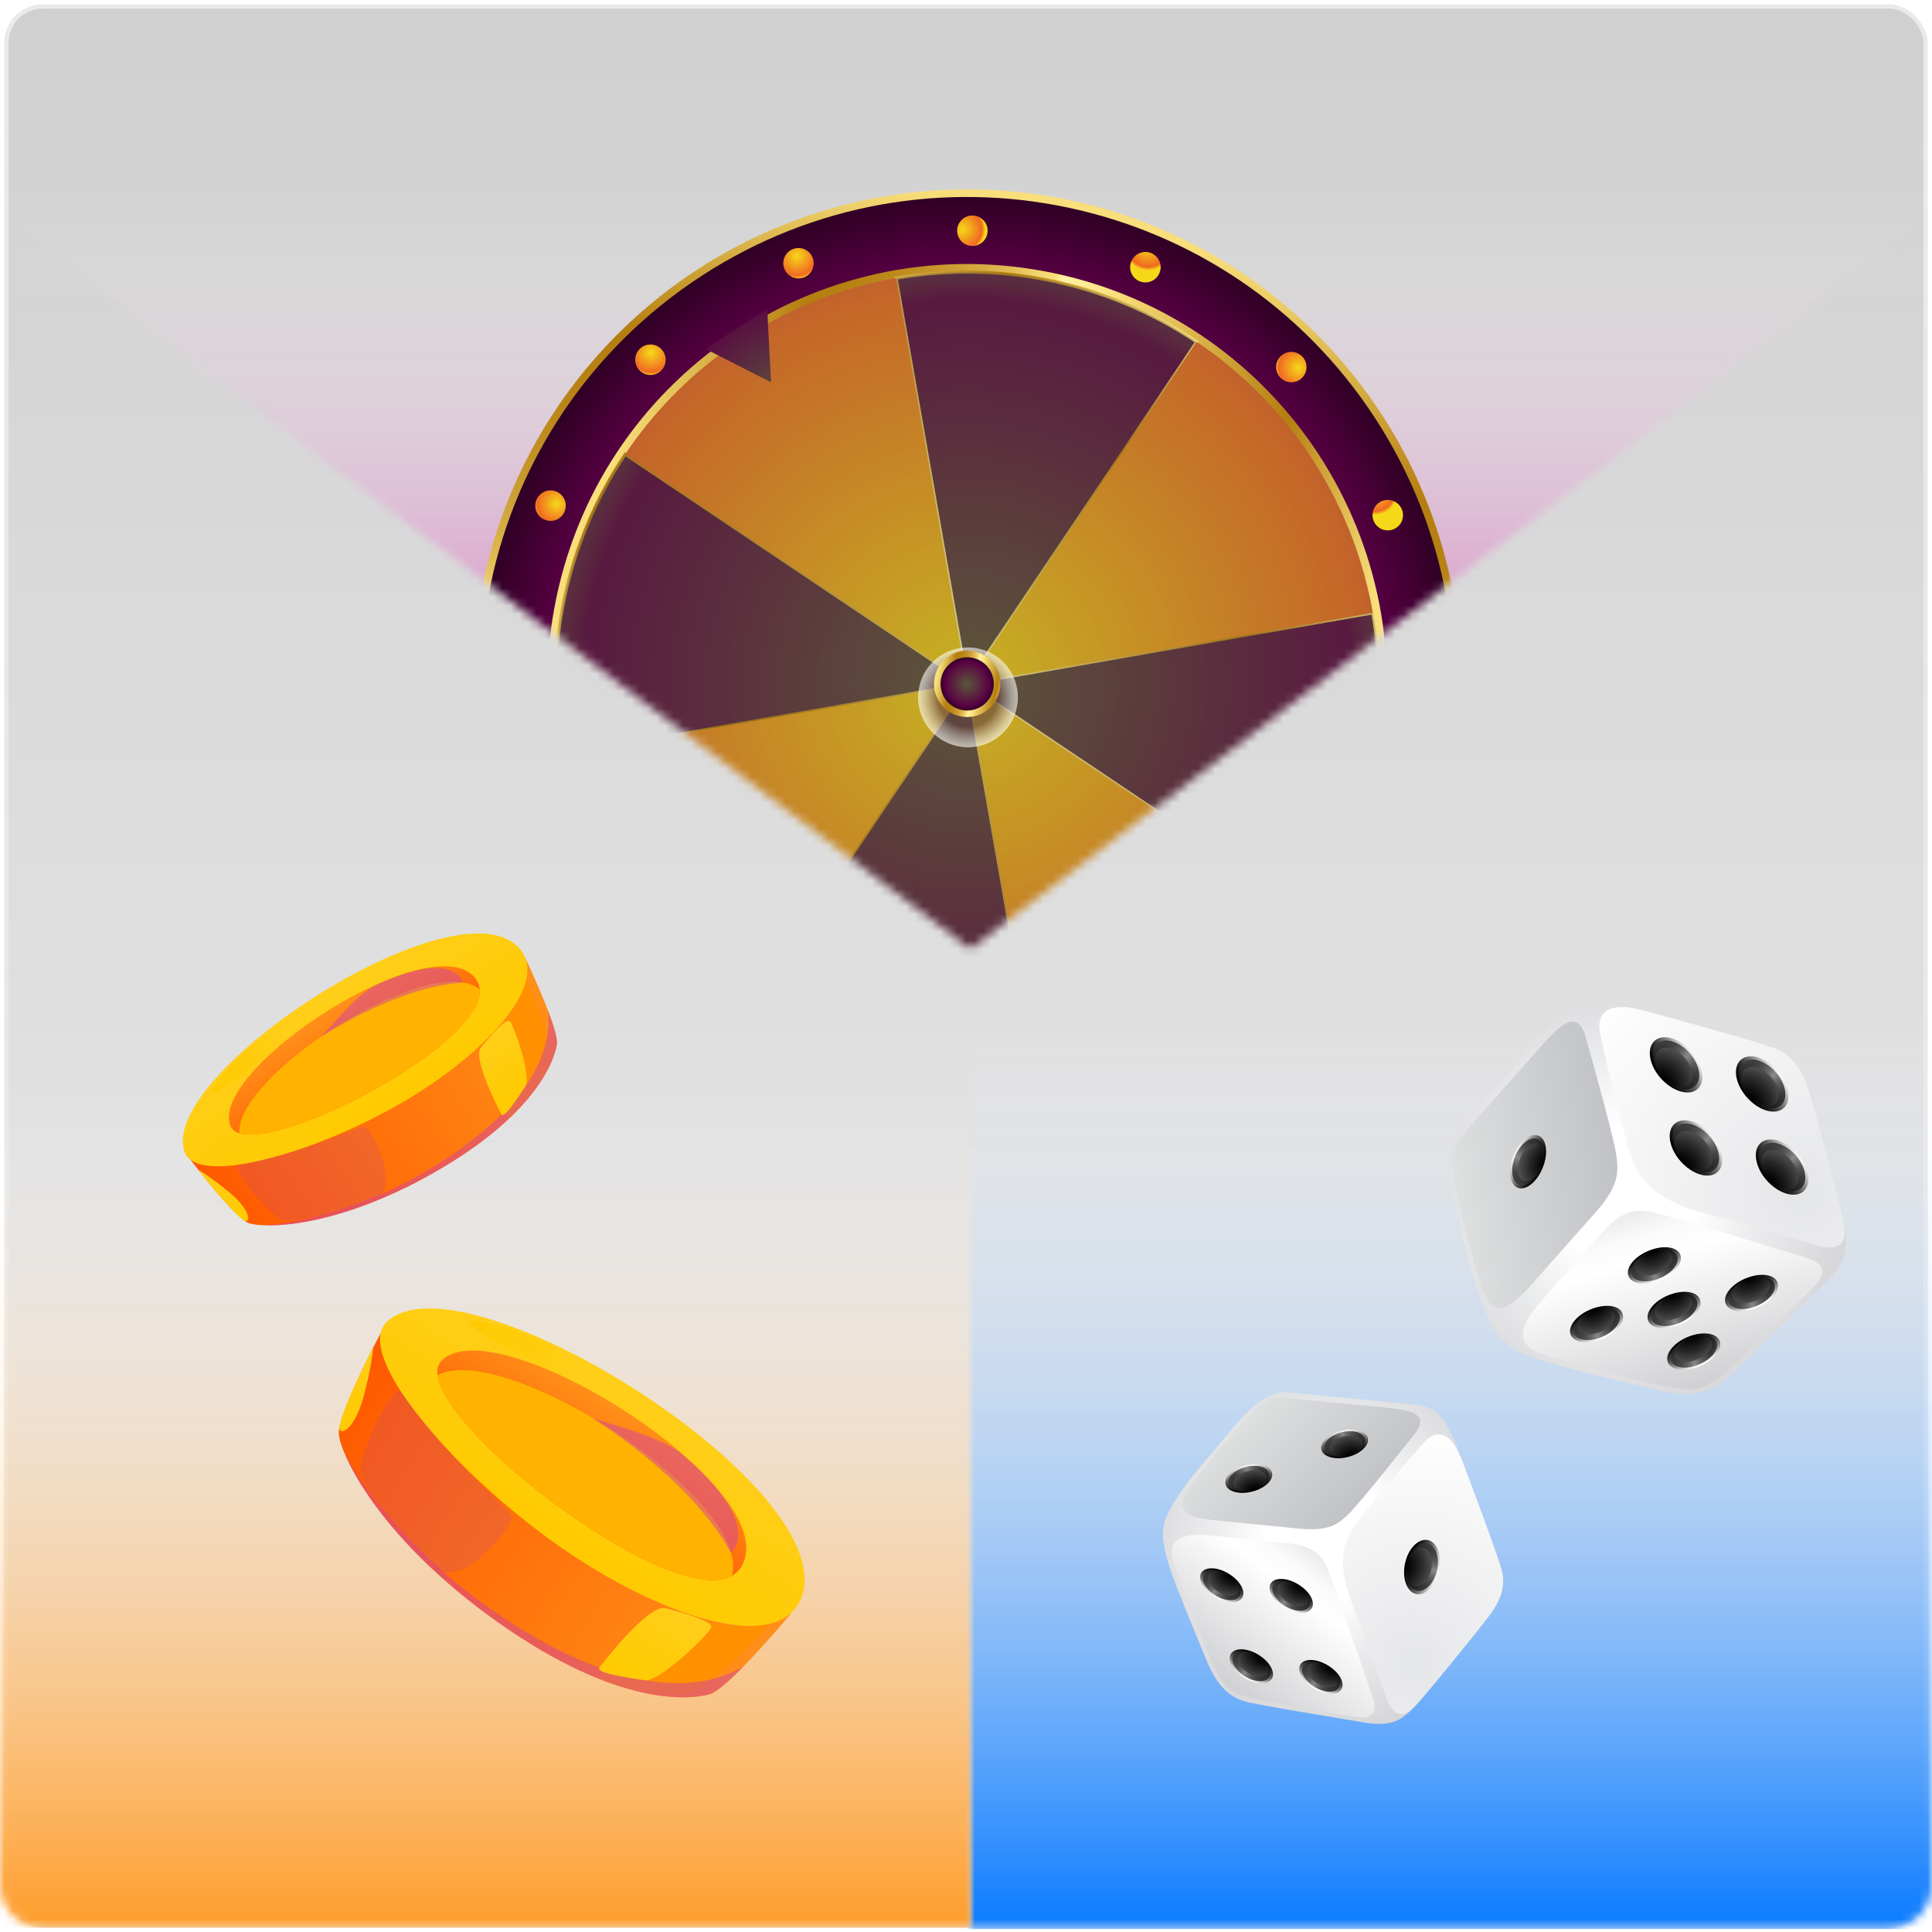 <svg width="225" height="225" viewBox="0 0 225 225" fill="none" xmlns="http://www.w3.org/2000/svg">
<rect x="0.5" y="0.5" width="224" height="224" rx="4.5" fill="url(#paint0_linear_7_1694)"/>
<mask id="mask0_7_1694" style="mask-type:alpha" maskUnits="userSpaceOnUse" x="113" y="24" width="112" height="201">
<path d="M225 24.5L113 109.833V224.5H220C222.761 224.5 225 222.261 225 219.5V24.5Z" fill="#7B2020"/>
</mask>
<g mask="url(#mask0_7_1694)">
<g filter="url(#filter0_f_7_1694)">
<rect x="47" y="118.66" width="225" height="106" fill="url(#paint1_linear_7_1694)"/>
</g>
<path d="M188.669 116.942C188.669 116.942 203.228 120.837 206.382 121.986C209.114 122.87 210.074 125.241 210.605 126.823C211.242 128.721 214.513 140.903 214.83 142.938C215.148 144.972 215.316 146.671 212.509 149.432C206.183 155.654 203.211 158.606 201.155 160.487C199.1 162.368 196.659 162.783 192.921 161.862C181.669 159.087 176.458 158.191 174.349 155.395C172.615 153.043 171.484 148.664 170.333 143.821C168.946 138.25 167.525 134.131 170.126 131.198L180.378 119.612C182.969 116.695 183.608 115.888 188.669 116.942Z" fill="url(#paint2_radial_7_1694)"/>
<path d="M170.408 132.073L178.29 123.177C180.854 120.284 183.538 116.816 184.645 120.727C185.632 124.175 187.964 132.615 188.215 134.407C188.466 136.199 188.735 137.889 185.89 141.108L178.483 149.459C175.678 152.624 173.743 153.929 172.331 149.366C170.997 145.055 169.462 138.638 169.246 136.792C169.031 134.946 168.908 133.766 170.408 132.073Z" fill="url(#paint3_linear_7_1694)"/>
<path d="M204.972 155.97C204.972 155.97 209.656 151.554 211.257 149.855C212.858 148.156 212.379 147.051 210.278 146.453C208.177 145.856 196.59 142.22 193.979 141.55C191.368 140.88 189.507 140.218 186.512 143.601C183.517 146.984 181.918 148.787 179.404 151.624C176.89 154.462 176.402 156.662 179.667 157.706C182.932 158.749 192.973 161.416 194.466 161.564C198.038 161.925 198.293 162.725 204.972 155.97Z" fill="url(#paint4_linear_7_1694)"/>
<path d="M186.346 120.327C186.908 123.231 188.947 131.32 189.727 133.994C190.507 136.667 192.033 139.472 197.945 141.129C203.856 142.786 209.023 144.294 211.232 144.937C213.441 145.58 215.343 145.58 214.721 142.402C214.708 142.342 214.702 142.288 214.694 142.234C213.988 138.955 211.19 128.564 210.605 126.823C210.074 125.241 209.12 122.87 206.382 121.986C204.045 121.134 195.441 118.782 191.144 117.61C190.936 117.581 190.729 117.539 190.474 117.483C188.115 116.928 185.782 117.417 186.346 120.327Z" fill="url(#paint5_radial_7_1694)"/>
<path style="mix-blend-mode:screen" d="M196.729 122.192C198.193 123.658 198.695 125.664 197.849 126.67C197.003 127.676 195.13 127.292 193.666 125.84C192.201 124.388 191.699 122.368 192.545 121.362C193.392 120.356 195.265 120.723 196.729 122.192Z" fill="url(#paint6_linear_7_1694)"/>
<path d="M196.547 122.41C197.835 123.7 198.277 125.465 197.532 126.35C196.787 127.236 195.136 126.908 193.848 125.627C192.56 124.345 192.118 122.569 192.863 121.686C193.608 120.802 195.257 121.117 196.547 122.41Z" fill="url(#paint7_radial_7_1694)"/>
<path style="mix-blend-mode:screen" opacity="0.3" d="M196.547 122.41C195.257 121.117 193.608 120.788 192.863 121.673C192.118 122.559 192.56 124.324 193.848 125.614C192.811 124.577 192.448 123.14 193.052 122.422C193.655 121.704 194.989 121.972 196.032 123.017C197.076 124.063 197.432 125.492 196.829 126.209C196.265 126.882 195.055 126.689 194.047 125.795C195.292 126.929 196.825 127.184 197.532 126.342C198.277 125.465 197.835 123.7 196.547 122.41Z" fill="url(#paint8_linear_7_1694)"/>
<path d="M194.047 125.803L193.84 125.616L194.047 125.803Z" fill="url(#paint9_radial_7_1694)"/>
<path style="mix-blend-mode:screen" d="M206.76 124.417C208.224 125.886 208.726 127.889 207.88 128.895C207.034 129.901 205.161 129.528 203.697 128.066C202.232 126.603 201.73 124.594 202.576 123.588C203.423 122.582 205.296 122.949 206.76 124.417Z" fill="url(#paint10_linear_7_1694)"/>
<path d="M206.578 124.635C207.866 125.927 208.307 127.693 207.563 128.576C206.818 129.46 205.167 129.132 203.879 127.84C202.591 126.548 202.149 124.782 202.894 123.899C203.638 123.015 205.287 123.345 206.578 124.635Z" fill="url(#paint11_radial_7_1694)"/>
<path style="mix-blend-mode:screen" opacity="0.3" d="M206.577 124.635C205.287 123.345 203.638 123.013 202.898 123.899C202.157 124.784 202.595 126.55 203.883 127.84C202.846 126.803 202.483 125.365 203.087 124.648C203.69 123.93 205.024 124.197 206.067 125.243C207.11 126.288 207.461 127.719 206.859 128.437C206.295 129.109 205.086 128.918 204.078 128.022C205.333 129.157 206.855 129.412 207.563 128.572C208.307 127.701 207.876 125.927 206.577 124.635Z" fill="url(#paint12_linear_7_1694)"/>
<path d="M204.078 128.028C204.012 127.968 203.945 127.908 203.871 127.842C203.945 127.908 204.012 127.968 204.078 128.028Z" fill="url(#paint13_radial_7_1694)"/>
<path style="mix-blend-mode:screen" d="M199.048 131.87C200.51 133.338 201.012 135.342 200.166 136.348C199.32 137.354 197.447 136.97 195.982 135.518C194.518 134.066 194.016 132.046 194.862 131.04C195.709 130.034 197.582 130.397 199.048 131.87Z" fill="url(#paint14_linear_7_1694)"/>
<path d="M198.864 132.088C200.154 133.38 200.594 135.145 199.849 136.029C199.104 136.912 197.455 136.584 196.165 135.292C194.875 134 194.435 132.237 195.182 131.351C195.929 130.466 197.576 130.795 198.864 132.088Z" fill="url(#paint15_radial_7_1694)"/>
<path style="mix-blend-mode:screen" opacity="0.3" d="M198.864 132.088C197.576 130.795 195.927 130.466 195.182 131.353C194.437 132.241 194.877 134.004 196.165 135.294C195.128 134.257 194.765 132.82 195.369 132.102C195.972 131.385 197.306 131.652 198.349 132.7C199.392 133.747 199.749 135.174 199.148 135.89C198.581 136.564 197.372 136.371 196.364 135.475C197.621 136.609 199.141 136.865 199.849 136.024C200.593 135.145 200.154 133.38 198.864 132.088Z" fill="url(#paint16_linear_7_1694)"/>
<path d="M196.364 135.481C196.298 135.421 196.231 135.361 196.157 135.294C196.226 135.361 196.295 135.423 196.364 135.481Z" fill="url(#paint17_radial_7_1694)"/>
<path style="mix-blend-mode:screen" d="M209.077 134.095C210.541 135.564 211.043 137.568 210.197 138.574C209.351 139.58 207.478 139.196 206.013 137.744C204.549 136.292 204.047 134.27 204.893 133.264C205.739 132.258 207.612 132.629 209.077 134.095Z" fill="url(#paint18_linear_7_1694)"/>
<path d="M208.894 134.313C210.182 135.605 210.624 137.371 209.879 138.254C209.135 139.138 207.486 138.81 206.196 137.52C204.906 136.23 204.466 134.463 205.213 133.579C205.959 132.695 207.604 133.021 208.894 134.313Z" fill="url(#paint19_radial_7_1694)"/>
<path style="mix-blend-mode:screen" opacity="0.3" d="M208.894 134.313C207.604 133.021 205.955 132.691 205.213 133.579C204.47 134.467 204.908 136.23 206.196 137.52C205.159 136.483 204.796 135.045 205.399 134.328C206.003 133.61 207.337 133.876 208.38 134.923C209.423 135.97 209.78 137.397 209.179 138.115C208.612 138.787 207.403 138.594 206.395 137.7C207.64 138.833 209.172 139.088 209.88 138.248C210.624 137.37 210.182 135.605 208.894 134.313Z" fill="url(#paint20_linear_7_1694)"/>
<path d="M206.395 137.709C206.329 137.648 206.259 137.586 206.188 137.522C206.259 137.587 206.329 137.649 206.395 137.709Z" fill="url(#paint21_radial_7_1694)"/>
<path style="mix-blend-mode:screen" d="M192.956 149.218C194.657 148.656 195.906 147.372 195.746 146.348C195.586 145.323 194.087 144.947 192.382 145.518C190.677 146.088 189.434 147.362 189.594 148.386C189.754 149.411 191.258 149.778 192.956 149.218Z" fill="url(#paint22_linear_7_1694)"/>
<path d="M192.923 148.996C194.419 148.503 195.518 147.372 195.379 146.47C195.24 145.568 193.913 145.238 192.417 145.729C190.922 146.221 189.831 147.356 189.961 148.256C190.092 149.156 191.428 149.48 192.923 148.996Z" fill="url(#paint23_radial_7_1694)"/>
<path style="mix-blend-mode:screen" opacity="0.3" d="M192.923 148.996C191.428 149.488 190.1 149.158 189.961 148.256C189.822 147.354 190.922 146.223 192.417 145.729C191.206 146.13 190.316 147.044 190.43 147.775C190.544 148.505 191.614 148.772 192.826 148.374C194.037 147.976 194.927 147.059 194.813 146.329C194.709 145.644 193.759 145.366 192.641 145.663C194.043 145.273 195.246 145.613 195.379 146.47C195.518 147.372 194.419 148.503 192.923 148.996Z" fill="url(#paint24_linear_7_1694)"/>
<path d="M192.641 145.663C192.568 145.684 192.494 145.705 192.417 145.729C192.494 145.705 192.568 145.684 192.641 145.663Z" fill="url(#paint25_radial_7_1694)"/>
<path style="mix-blend-mode:screen" d="M204.271 152.429C205.97 151.869 207.218 150.583 207.061 149.56C206.903 148.538 205.401 148.16 203.696 148.731C201.991 149.301 200.749 150.575 200.907 151.599C201.064 152.624 202.572 152.989 204.271 152.429Z" fill="url(#paint26_linear_7_1694)"/>
<path d="M204.236 152.207C205.731 151.713 206.83 150.581 206.691 149.681C206.552 148.781 205.227 148.442 203.727 148.94C202.228 149.438 201.133 150.566 201.274 151.467C201.415 152.367 202.74 152.699 204.236 152.207Z" fill="url(#paint27_radial_7_1694)"/>
<path style="mix-blend-mode:screen" opacity="0.3" d="M204.236 152.207C202.74 152.699 201.415 152.369 201.276 151.467C201.137 150.564 202.234 149.434 203.73 148.94C202.52 149.341 201.63 150.255 201.742 150.985C201.854 151.716 202.929 151.985 204.14 151.585C205.352 151.185 206.239 150.27 206.127 149.54C206.021 148.855 205.072 148.577 203.956 148.874C205.358 148.484 206.559 148.824 206.691 149.681C206.839 150.581 205.731 151.713 204.236 152.207Z" fill="url(#paint28_linear_7_1694)"/>
<path d="M203.956 148.874L203.73 148.94L203.956 148.874Z" fill="url(#paint29_radial_7_1694)"/>
<path style="mix-blend-mode:screen" d="M195.248 154.414C196.947 153.854 198.196 152.57 198.036 151.545C197.876 150.521 196.377 150.145 194.672 150.705C192.967 151.265 191.724 152.549 191.884 153.574C192.044 154.599 193.547 154.974 195.248 154.414Z" fill="url(#paint30_linear_7_1694)"/>
<path d="M195.224 154.192C196.719 153.698 197.818 152.568 197.679 151.668C197.54 150.768 196.213 150.423 194.717 150.927C193.222 151.431 192.123 152.551 192.262 153.452C192.401 154.352 193.718 154.686 195.224 154.192Z" fill="url(#paint31_radial_7_1694)"/>
<path style="mix-blend-mode:screen" opacity="0.3" d="M195.224 154.192C193.728 154.686 192.401 154.356 192.262 153.452C192.123 152.547 193.222 151.421 194.717 150.927C193.508 151.328 192.618 152.242 192.73 152.972C192.842 153.703 193.917 153.97 195.128 153.57C196.339 153.17 197.227 152.255 197.115 151.527C197.009 150.84 196.059 150.562 194.941 150.861C196.344 150.471 197.547 150.811 197.679 151.668C197.808 152.568 196.709 153.698 195.224 154.192Z" fill="url(#paint32_linear_7_1694)"/>
<path d="M194.931 150.861C194.858 150.88 194.784 150.902 194.707 150.927C194.784 150.902 194.858 150.88 194.931 150.861Z" fill="url(#paint33_radial_7_1694)"/>
<path style="mix-blend-mode:screen" d="M186.223 156.046C187.922 155.486 189.171 154.202 189.013 153.178C188.856 152.153 187.354 151.778 185.649 152.338C183.944 152.898 182.702 154.182 182.859 155.206C183.017 156.231 184.525 156.606 186.223 156.046Z" fill="url(#paint34_linear_7_1694)"/>
<path d="M186.19 155.824C187.686 155.333 188.785 154.2 188.644 153.3C188.503 152.4 187.18 152.066 185.684 152.56C184.189 153.053 183.089 154.184 183.228 155.08C183.367 155.976 184.695 156.324 186.19 155.824Z" fill="url(#paint35_radial_7_1694)"/>
<path style="mix-blend-mode:screen" opacity="0.3" d="M186.19 155.824C184.695 156.318 183.367 155.988 183.228 155.086C183.089 154.184 184.189 153.053 185.684 152.56C184.473 152.96 183.583 153.875 183.697 154.605C183.811 155.335 184.882 155.602 186.093 155.202C187.304 154.802 188.194 153.887 188.08 153.159C187.976 152.475 187.026 152.195 185.908 152.493C187.31 152.103 188.511 152.444 188.644 153.3C188.793 154.2 187.686 155.333 186.19 155.824Z" fill="url(#paint36_linear_7_1694)"/>
<path d="M185.908 152.493C185.834 152.514 185.759 152.535 185.684 152.56C185.759 152.535 185.834 152.512 185.908 152.493Z" fill="url(#paint37_radial_7_1694)"/>
<path style="mix-blend-mode:screen" d="M197.538 159.257C199.237 158.697 200.486 157.413 200.328 156.389C200.17 155.364 198.669 154.989 196.964 155.549C195.259 156.109 194.016 157.392 194.174 158.417C194.332 159.442 195.846 159.817 197.538 159.257Z" fill="url(#paint38_linear_7_1694)"/>
<path d="M197.505 159.035C199 158.544 200.1 157.411 199.961 156.511C199.822 155.611 198.494 155.266 196.999 155.771C195.503 156.275 194.404 157.395 194.545 158.297C194.686 159.199 196.007 159.529 197.505 159.035Z" fill="url(#paint39_radial_7_1694)"/>
<path style="mix-blend-mode:screen" opacity="0.3" d="M197.505 159.035C196.009 159.529 194.684 159.199 194.545 158.297C194.406 157.395 195.503 156.264 196.999 155.77C195.79 156.171 194.9 157.086 195.012 157.816C195.124 158.546 196.198 158.813 197.409 158.413C198.621 158.013 199.509 157.1 199.397 156.37C199.291 155.685 198.341 155.405 197.225 155.704C198.627 155.314 199.828 155.654 199.961 156.511C200.098 157.411 198.998 158.544 197.505 159.035Z" fill="url(#paint40_linear_7_1694)"/>
<path d="M197.223 155.702C197.148 155.723 197.074 155.744 196.997 155.768C197.074 155.746 197.148 155.723 197.223 155.702Z" fill="url(#paint41_radial_7_1694)"/>
<path style="mix-blend-mode:screen" d="M176.102 135.041C176.633 133.332 177.896 132.057 178.922 132.202C179.949 132.347 180.351 133.84 179.821 135.549C179.29 137.259 178.028 138.53 177.002 138.389C175.975 138.248 175.573 136.748 176.102 135.041Z" fill="url(#paint42_linear_7_1694)"/>
<path d="M176.326 135.07C176.792 133.566 177.904 132.449 178.815 132.581C179.725 132.714 180.074 134.033 179.607 135.531C179.14 137.028 178.029 138.152 177.118 138.02C176.207 137.887 175.859 136.576 176.326 135.07Z" fill="url(#paint43_radial_7_1694)"/>
<path style="mix-blend-mode:screen" opacity="0.3" d="M176.326 135.07C175.859 136.576 176.212 137.895 177.116 138.018C178.02 138.14 179.132 137.024 179.605 135.529C179.225 136.744 178.327 137.651 177.595 137.551C176.863 137.451 176.57 136.375 176.948 135.168C177.325 133.961 178.226 133.044 178.958 133.143C179.644 133.237 179.939 134.18 179.661 135.305C180.026 133.894 179.661 132.699 178.806 132.581C177.904 132.449 176.792 133.566 176.326 135.07Z" fill="url(#paint44_linear_7_1694)"/>
<path d="M179.667 135.294C179.648 135.369 179.628 135.444 179.605 135.52C179.621 135.444 179.642 135.375 179.667 135.294Z" fill="url(#paint45_radial_7_1694)"/>
<path d="M169.411 167.833C169.411 167.833 174.016 179.853 174.803 182.611C175.561 184.943 174.404 186.795 173.575 187.956C172.582 189.348 165.798 197.716 164.55 198.956C163.302 200.195 162.212 201.163 158.896 200.606C151.422 199.351 147.891 198.775 145.559 198.297C143.228 197.819 141.717 196.339 140.48 193.292C136.759 184.12 134.766 180.068 135.642 177.208C136.399 174.829 138.861 171.853 141.633 168.629C144.789 164.876 146.926 161.829 150.258 162.157L163.409 163.438C166.725 163.768 167.603 163.805 169.411 167.833Z" fill="url(#paint46_radial_7_1694)"/>
<path d="M149.794 162.791L159.897 163.782C163.183 164.104 166.926 164.221 164.777 166.948C162.888 169.359 158.22 175.202 157.107 176.274C155.993 177.346 154.96 178.38 151.307 178.026L141.819 177.09C138.225 176.738 136.353 176.054 138.8 172.789C141.112 169.706 144.78 165.428 145.948 164.353C147.117 163.279 147.872 162.602 149.794 162.791Z" fill="url(#paint47_linear_7_1694)"/>
<path d="M150.596 198.672C150.596 198.672 155.998 199.696 157.975 199.952C159.953 200.208 160.477 199.322 159.837 197.57C159.197 195.817 155.903 185.983 155.057 183.841C154.211 181.699 153.736 180.081 149.895 179.706C146.054 179.331 144.006 179.128 140.784 178.813C137.561 178.497 135.795 179.263 136.71 182.043C137.626 184.824 140.815 193.105 141.462 194.211C143.003 196.862 142.577 197.44 150.596 198.672Z" fill="url(#paint48_linear_7_1694)"/>
<path d="M165.906 167.924C164.18 169.768 159.608 175.233 158.15 177.113C156.693 178.992 155.519 181.454 157.336 186.372C159.154 191.291 160.701 195.62 161.364 197.47C162.026 199.319 162.98 200.635 164.865 198.611C164.901 198.573 164.935 198.541 164.968 198.509C166.882 196.377 172.665 189.233 173.575 187.956C174.404 186.795 175.565 184.947 174.803 182.611C174.221 180.567 171.534 173.438 170.19 169.879C170.106 169.721 170.031 169.557 169.942 169.352C169.144 167.443 167.636 166.075 165.906 167.924Z" fill="url(#paint49_radial_7_1694)"/>
<path style="mix-blend-mode:screen" d="M167.635 182.641C167.355 184.389 166.22 185.742 165.1 185.661C163.98 185.58 163.306 184.092 163.576 182.352C163.846 180.611 164.992 179.251 166.111 179.332C167.231 179.413 167.916 180.892 167.635 182.641Z" fill="url(#paint50_linear_7_1694)"/>
<path d="M167.393 182.624C167.146 184.162 166.147 185.352 165.162 185.281C164.176 185.21 163.576 183.906 163.823 182.366C164.069 180.826 165.07 179.637 166.055 179.71C167.04 179.784 167.64 181.084 167.393 182.624Z" fill="url(#paint51_radial_7_1694)"/>
<path style="mix-blend-mode:screen" opacity="0.3" d="M167.393 182.624C167.64 181.084 167.042 179.78 166.056 179.709C165.071 179.638 164.071 180.827 163.824 182.365C164.021 181.128 164.833 180.156 165.632 180.214C166.431 180.271 166.915 181.328 166.715 182.573C166.515 183.819 165.706 184.782 164.908 184.726C164.159 184.671 163.686 183.738 163.799 182.593C163.644 184.029 164.231 185.21 165.167 185.277C166.147 185.352 167.147 184.162 167.393 182.624Z" fill="url(#paint52_linear_7_1694)"/>
<path d="M163.793 182.597C163.801 182.521 163.81 182.442 163.819 182.36C163.81 182.442 163.801 182.521 163.793 182.597Z" fill="url(#paint53_radial_7_1694)"/>
<path style="mix-blend-mode:screen" d="M155.84 166.742C157.287 166.251 158.799 166.487 159.212 167.262C159.625 168.037 158.798 169.079 157.351 169.57C155.904 170.061 154.392 169.822 153.975 169.042C153.558 168.261 154.392 167.232 155.84 166.742Z" fill="url(#paint54_linear_7_1694)"/>
<path d="M155.93 166.911C157.203 166.48 158.535 166.687 158.898 167.385C159.262 168.082 158.525 168.982 157.256 169.409C155.988 169.836 154.651 169.633 154.28 168.941C153.91 168.249 154.656 167.342 155.93 166.911Z" fill="url(#paint55_radial_7_1694)"/>
<path style="mix-blend-mode:screen" opacity="0.3" d="M155.93 166.911C154.656 167.342 153.923 168.252 154.289 168.937C154.654 169.622 155.987 169.83 157.265 169.405C156.233 169.754 155.158 169.587 154.859 169.029C154.559 168.471 155.148 167.738 156.184 167.386C157.219 167.033 158.293 167.204 158.59 167.762C158.869 168.283 158.364 168.96 157.449 169.33C158.606 168.877 159.249 168.025 158.902 167.375C158.541 166.683 157.203 166.48 155.93 166.911Z" fill="url(#paint56_linear_7_1694)"/>
<path d="M157.449 169.33C157.388 169.355 157.326 169.378 157.261 169.399C157.326 169.378 157.388 169.355 157.449 169.33Z" fill="url(#paint57_radial_7_1694)"/>
<path style="mix-blend-mode:screen" d="M149.241 186.978C150.483 187.872 151.997 188.092 152.625 187.468C153.254 186.844 152.761 185.619 151.512 184.726C150.263 183.833 148.76 183.612 148.131 184.236C147.503 184.86 148.003 186.084 149.241 186.978Z" fill="url(#paint58_linear_7_1694)"/>
<path d="M149.378 186.844C150.469 187.631 151.802 187.824 152.356 187.276C152.911 186.727 152.473 185.644 151.384 184.856C150.294 184.069 148.962 183.883 148.405 184.425C147.849 184.966 148.294 186.052 149.378 186.844Z" fill="url(#paint59_radial_7_1694)"/>
<path style="mix-blend-mode:screen" opacity="0.3" d="M149.378 186.844C148.289 186.056 147.851 184.973 148.406 184.425C148.96 183.876 150.293 184.07 151.384 184.856C150.5 184.219 149.421 184.063 148.973 184.507C148.526 184.952 148.877 185.827 149.76 186.465C150.642 187.103 151.722 187.258 152.17 186.813C152.591 186.399 152.307 185.602 151.542 184.978C152.514 185.752 152.882 186.754 152.356 187.276C151.802 187.824 150.469 187.631 149.378 186.844Z" fill="url(#paint60_linear_7_1694)"/>
<path d="M151.542 184.978C151.491 184.938 151.439 184.897 151.384 184.856C151.439 184.897 151.491 184.938 151.542 184.978Z" fill="url(#paint61_radial_7_1694)"/>
<path style="mix-blend-mode:screen" d="M152.693 196.412C153.932 197.306 155.447 197.525 156.075 196.903C156.703 196.281 156.212 195.054 154.963 194.161C153.713 193.268 152.21 193.047 151.58 193.67C150.951 194.292 151.454 195.518 152.693 196.412Z" fill="url(#paint62_linear_7_1694)"/>
<path d="M152.829 196.276C153.92 197.063 155.254 197.255 155.807 196.708C156.36 196.16 155.929 195.074 154.833 194.287C153.737 193.5 152.408 193.308 151.856 193.857C151.305 194.406 151.74 195.488 152.829 196.276Z" fill="url(#paint63_radial_7_1694)"/>
<path style="mix-blend-mode:screen" opacity="0.3" d="M152.829 196.276C151.74 195.489 151.303 194.407 151.857 193.858C152.412 193.31 153.743 193.502 154.835 194.289C153.951 193.653 152.873 193.496 152.424 193.94C151.975 194.383 152.328 195.261 153.212 195.898C154.096 196.535 155.173 196.691 155.622 196.247C156.042 195.831 155.758 195.035 154.994 194.412C155.966 195.186 156.333 196.187 155.807 196.708C155.259 197.261 153.92 197.063 152.829 196.276Z" fill="url(#paint64_linear_7_1694)"/>
<path d="M154.994 194.412L154.834 194.289L154.994 194.412Z" fill="url(#paint65_radial_7_1694)"/>
<path style="mix-blend-mode:screen" d="M141.145 185.745C142.383 186.639 143.897 186.859 144.527 186.236C145.156 185.614 144.663 184.387 143.421 183.489C142.179 182.591 140.668 182.375 140.039 182.998C139.409 183.621 139.906 184.851 141.145 185.745Z" fill="url(#paint66_linear_7_1694)"/>
<path d="M141.281 185.611C142.371 186.399 143.705 186.591 144.257 186.043C144.809 185.494 144.376 184.411 143.285 183.625C142.194 182.838 140.861 182.644 140.311 183.19C139.761 183.735 140.186 184.828 141.281 185.611Z" fill="url(#paint67_radial_7_1694)"/>
<path style="mix-blend-mode:screen" opacity="0.3" d="M141.281 185.611C140.19 184.825 139.753 183.741 140.307 183.193C140.861 182.644 142.194 182.838 143.285 183.625C142.401 182.988 141.323 182.831 140.875 183.276C140.427 183.721 140.779 184.595 141.663 185.232C142.547 185.869 143.625 186.026 144.072 185.582C144.493 185.167 144.21 184.37 143.443 183.746C144.416 184.52 144.783 185.521 144.257 186.043C143.709 186.597 142.371 186.399 141.281 185.611Z" fill="url(#paint68_linear_7_1694)"/>
<path d="M143.444 183.746C143.392 183.705 143.34 183.664 143.285 183.625C143.34 183.664 143.393 183.704 143.444 183.746Z" fill="url(#paint69_radial_7_1694)"/>
<path style="mix-blend-mode:screen" d="M144.596 195.179C145.835 196.073 147.349 196.293 147.979 195.67C148.608 195.048 148.115 193.821 146.873 192.923C145.631 192.024 144.12 191.809 143.491 192.432C142.861 193.054 143.361 194.289 144.596 195.179Z" fill="url(#paint70_linear_7_1694)"/>
<path d="M144.733 195.045C145.823 195.833 147.157 196.025 147.71 195.478C148.263 194.93 147.835 193.84 146.737 193.058C145.639 192.277 144.313 192.078 143.76 192.628C143.207 193.178 143.641 194.257 144.733 195.045Z" fill="url(#paint71_radial_7_1694)"/>
<path style="mix-blend-mode:screen" opacity="0.3" d="M144.733 195.045C143.642 194.258 143.206 193.176 143.76 192.628C144.314 192.08 145.646 192.272 146.737 193.058C145.854 192.423 144.775 192.266 144.327 192.71C143.878 193.153 144.232 194.03 145.116 194.667C146 195.304 147.076 195.46 147.525 195.017C147.945 194.601 147.662 193.803 146.896 193.181C147.869 193.956 148.236 194.957 147.71 195.478C147.156 196.024 145.822 195.831 144.733 195.045Z" fill="url(#paint72_linear_7_1694)"/>
<path d="M146.897 193.179C146.845 193.138 146.793 193.096 146.738 193.056C146.792 193.097 146.845 193.138 146.897 193.179Z" fill="url(#paint73_radial_7_1694)"/>
<path style="mix-blend-mode:screen" d="M144.679 170.779C146.127 170.289 147.64 170.525 148.057 171.306C148.474 172.087 147.639 173.117 146.192 173.605C144.745 174.094 143.232 173.86 142.815 173.079C142.398 172.299 143.233 171.269 144.679 170.779Z" fill="url(#paint74_linear_7_1694)"/>
<path d="M144.771 170.948C146.045 170.517 147.376 170.725 147.74 171.422C148.105 172.118 147.367 173.02 146.098 173.448C144.828 173.876 143.494 173.671 143.129 172.975C142.764 172.279 143.496 171.38 144.771 170.948Z" fill="url(#paint75_radial_7_1694)"/>
<path style="mix-blend-mode:screen" opacity="0.3" d="M144.771 170.948C143.496 171.38 142.761 172.286 143.129 172.972C143.498 173.659 144.827 173.868 146.098 173.446C145.067 173.793 143.99 173.626 143.692 173.07C143.394 172.513 143.989 171.78 145.02 171.431C146.051 171.081 147.13 171.249 147.428 171.806C147.707 172.327 147.202 173.004 146.286 173.375C147.443 172.922 148.087 172.069 147.741 171.419C147.375 170.725 146.045 170.517 144.771 170.948Z" fill="url(#paint76_linear_7_1694)"/>
<path d="M146.289 173.367C146.228 173.391 146.165 173.414 146.101 173.437C146.165 173.414 146.23 173.392 146.289 173.367Z" fill="url(#paint77_radial_7_1694)"/>
</g>
<mask id="mask1_7_1694" style="mask-type:alpha" maskUnits="userSpaceOnUse" x="0" y="24" width="113" height="201">
<path d="M0 24.5L113 109.833V224.5H5C2.239 224.5 0 222.261 0 219.5V24.5Z" fill="#FF5D5D"/>
</mask>
<g mask="url(#mask1_7_1694)">
<g filter="url(#filter1_f_7_1694)">
<rect x="-56" y="126.5" width="192" height="98" fill="url(#paint78_linear_7_1694)"/>
</g>
<g clip-path="url(#clip0_7_1694)">
<path d="M61.278 111.777C61.278 111.777 62.797 114.989 63.861 117.785L63.866 117.797C64.501 119.46 64.962 120.978 64.858 121.644C64.564 123.522 62.387 129.764 50.737 136.452C41.503 141.752 34.238 142.839 30.765 142.696C30.727 142.698 30.696 142.695 30.677 142.696C29.672 142.655 28.995 142.504 28.724 142.325C26.296 140.715 21.485 134.129 21.485 134.129L61.278 111.777Z" fill="url(#paint79_linear_7_1694)"/>
<path d="M21.483 134.125C22.858 138.176 36.374 134.503 46.941 128.339C56.391 122.814 63.884 114.796 60.672 110.666C53.883 101.905 18.366 124.902 21.483 134.125Z" fill="url(#paint80_linear_7_1694)"/>
<path d="M55.867 115.223C56.393 121.476 33.303 133.727 27.875 131.966C27.622 131.91 27.389 131.789 27.197 131.617C27.005 131.444 26.861 131.224 26.78 130.979C24.676 124.235 50.258 107.716 55.31 113.876C55.631 114.256 55.826 114.727 55.867 115.223Z" fill="url(#paint81_linear_7_1694)"/>
<path d="M55.867 115.223C56.393 121.476 33.303 133.727 27.875 131.966C27.427 125.174 50.18 110.575 55.867 115.223Z" fill="#FFB300"/>
<g style="mix-blend-mode:multiply" opacity="0.2">
<path d="M27.908 135.63C26.551 135.9 31.535 141.573 32.853 142.047C34.171 142.522 40.983 141.073 43.837 139.525C46.691 137.977 43.209 131.478 42.508 131.246C41.807 131.014 37.239 133.751 27.908 135.63Z" fill="#BA40A4"/>
</g>
<path d="M59.492 130.083C58.697 130.826 56.697 123.132 56.632 122.138C56.567 121.144 60.286 118.319 61.33 113.948C61.33 113.948 64.002 120.335 63.988 122.862C63.966 125.333 60.206 129.417 59.492 130.083Z" fill="#FF9000"/>
<path style="mix-blend-mode:soft-light" d="M25.128 126.258C22.183 130.2 32.738 121.766 34.114 120.407C35.49 119.048 30.737 118.738 25.128 126.258Z" fill="url(#paint82_linear_7_1694)"/>
<g style="mix-blend-mode:multiply" opacity="0.5">
<path d="M43.756 114.743C41.441 115.822 37.772 120.459 37.405 120.738C37.037 121.017 45.82 114.978 53.926 114.422C53.918 114.426 52.973 110.44 43.756 114.743Z" fill="#D340A4"/>
</g>
<g style="mix-blend-mode:multiply" opacity="0.5">
<path d="M63.858 117.801C64.493 119.464 64.954 120.982 64.849 121.648C64.555 123.526 62.379 129.768 50.729 136.456C41.503 141.752 34.238 142.839 30.765 142.696C31.919 142.64 41.617 141.96 52.562 134.536C64.37 126.532 64.002 119.709 63.858 117.801Z" fill="#D340A4"/>
</g>
<path style="mix-blend-mode:soft-light" d="M55.986 122.029C55.016 123.233 58.105 129.275 58.405 129.793C58.705 130.312 60.456 127.637 61.192 126.495C61.928 125.352 59.852 119.453 59.38 118.946C58.908 118.439 56.564 121.308 55.986 122.029Z" fill="url(#paint83_linear_7_1694)"/>
<path style="mix-blend-mode:soft-light" d="M23.106 136.257C23.106 136.257 24.536 137.029 26.841 138.968C29.092 140.867 29.249 142.412 28.489 142.157C27.728 141.903 24.281 137.854 23.106 136.257Z" fill="url(#paint84_linear_7_1694)"/>
</g>
<g clip-path="url(#clip1_7_1694)">
<path d="M92.116 187.909C92.116 187.909 89.222 191.38 86.564 194.102L86.553 194.115C84.974 195.737 83.469 197.081 82.644 197.316C80.32 197.981 71.954 198.807 58.007 188.94C46.954 181.119 41.815 173.317 40.123 169.233C40.1 169.19 40.087 169.153 40.076 169.131C39.586 167.95 39.398 167.088 39.46 166.68C40.019 163.017 45.047 153.944 45.047 153.944L92.116 187.909Z" fill="url(#paint85_linear_7_1694)"/>
<path d="M45.05 153.94C41.11 157.692 52.577 171.325 65.339 180.222C76.768 188.172 90.026 192.531 93.074 186.616C99.553 174.098 54.025 145.411 45.05 153.94Z" fill="url(#paint86_linear_7_1694)"/>
<path d="M85.247 183.509C78.312 187.459 51.829 167.366 50.959 160.16C50.889 159.839 50.903 159.506 51 159.192C51.097 158.878 51.273 158.595 51.512 158.369C58.17 152.336 90.909 173.022 86.504 182.146C86.236 182.719 85.797 183.196 85.247 183.509Z" fill="url(#paint87_linear_7_1694)"/>
<path d="M85.247 183.509C78.312 187.459 51.829 167.366 50.959 160.16C58.557 156.012 87.57 174.461 85.247 183.509Z" fill="#FFB300"/>
<g style="mix-blend-mode:multiply" opacity="0.2">
<path d="M46.749 162.158C45.711 160.737 41.831 169.521 41.988 171.296C42.145 173.07 47.459 180.157 50.772 182.622C54.084 185.088 59.722 177.595 59.614 176.662C59.507 175.729 53.907 171.921 46.749 162.158Z" fill="#BA40A4"/>
</g>
<path d="M70.038 195.637C68.756 195.117 76.564 188.695 77.676 188.089C78.788 187.482 84.037 190.263 89.639 189.13C89.639 189.13 83.697 195.629 80.774 196.964C77.911 198.259 71.188 196.105 70.038 195.637Z" fill="#FF9000"/>
<path style="mix-blend-mode:soft-light" d="M56.077 153.939C49.953 152.648 65.33 160.318 67.634 161.179C69.937 162.04 67.753 156.39 56.077 153.939Z" fill="url(#paint88_linear_7_1694)"/>
<g style="mix-blend-mode:multiply" opacity="0.5">
<path d="M79.325 169.277C76.841 167.182 69.529 165.429 69.011 165.153C68.492 164.878 80.157 171.784 85.133 180.841C85.124 180.833 89.218 177.611 79.325 169.277Z" fill="#D340A4"/>
</g>
<g style="mix-blend-mode:multiply" opacity="0.5">
<path d="M86.544 194.108C84.966 195.729 83.46 197.073 82.636 197.309C80.311 197.974 71.945 198.799 57.999 188.933C46.954 181.119 41.814 173.317 40.123 169.233C40.804 170.535 46.775 181.361 61.194 190.022C76.743 199.366 84.419 195.294 86.544 194.108Z" fill="#D340A4"/>
</g>
<path style="mix-blend-mode:soft-light" d="M77.457 187.285C75.549 186.81 70.229 193.605 69.791 194.228C69.353 194.851 73.375 195.441 75.087 195.68C76.799 195.918 82.496 190.369 82.829 189.553C83.162 188.736 78.598 187.567 77.457 187.285Z" fill="url(#paint89_linear_7_1694)"/>
<path style="mix-blend-mode:soft-light" d="M43.458 156.953C43.458 156.953 43.331 159.015 42.327 162.712C41.339 166.324 39.641 167.332 39.528 166.318C39.415 165.304 42.243 159.162 43.458 156.953Z" fill="url(#paint90_linear_7_1694)"/>
</g>
</g>
<mask id="mask2_7_1694" style="mask-type:alpha" maskUnits="userSpaceOnUse" x="0" y="0" width="225" height="111">
<path d="M5 0H220C222.761 0 225 2.239 225 5V25L113 110.5L0 25V5C0 2.239 2.239 0 5 0Z" fill="#B86868"/>
</mask>
<g mask="url(#mask2_7_1694)">
<g filter="url(#filter2_f_7_1694)">
<rect y="25" width="225" height="84" fill="url(#paint91_linear_7_1694)"/>
</g>
<path d="M160.909 48.253C167.053 57.702 170.29 68.747 170.217 80.018C170.143 91.29 166.764 102.292 160.497 111.661C154.23 121.029 145.351 128.353 134.961 132.723C124.571 137.093 113.127 138.318 102.047 136.245C90.968 134.172 80.74 128.894 72.633 121.063C64.525 113.233 58.894 103.195 56.437 92.195C53.98 81.194 54.806 69.714 58.812 59.178C62.819 48.643 69.829 39.514 78.974 32.925C79.72 32.365 80.477 31.873 81.252 31.368C82.028 30.864 82.794 30.366 83.595 29.921C96.37 22.46 111.526 20.202 125.92 23.615C140.315 27.028 152.844 35.851 160.909 48.253Z" fill="url(#paint92_linear_7_1694)"/>
<path d="M143.542 127.167C169.791 110.099 177.234 74.984 160.167 48.735C143.099 22.486 107.984 15.043 81.735 32.111C55.486 49.178 48.043 84.293 65.11 110.542C82.178 136.791 117.293 144.234 143.542 127.167Z" fill="url(#paint93_radial_7_1694)"/>
<path d="M160.453 89.771C166.051 63.362 149.18 37.416 122.771 31.818C96.362 26.22 70.416 43.091 64.818 69.5C59.22 95.909 76.091 121.856 102.5 127.453C128.909 133.051 154.856 116.18 160.453 89.771Z" fill="url(#paint94_linear_7_1694)"/>
<path d="M159.551 89.587C160.829 83.591 160.941 77.406 159.881 71.368L112.638 79.639L152.461 106.373C155.878 101.283 158.284 95.584 159.551 89.587ZM102.689 126.559C108.685 127.835 114.87 127.947 120.908 126.889L112.634 79.642L85.907 119.466C90.996 122.885 96.695 125.292 102.694 126.556L102.689 126.559ZM65.716 69.697C64.441 75.692 64.331 81.876 65.391 87.913L112.638 79.639L72.814 52.913C69.395 58.001 66.988 63.7 65.724 69.699L65.716 69.697ZM122.578 32.724C116.583 31.446 110.397 31.334 104.359 32.394L112.635 79.634L139.361 39.809C134.273 36.396 128.577 33.992 122.582 32.729L122.578 32.724Z" fill="url(#paint95_radial_7_1694)"/>
<path d="M152.513 106.62L112.898 80.039L121.118 127.034L120.941 127.067C108.702 129.192 96.114 126.518 85.796 119.601L85.642 119.502L112.239 79.878L65.242 88.126L65.213 87.946C63.086 75.713 65.753 63.131 72.66 52.813L72.759 52.66L112.388 79.253L104.154 32.247L104.334 32.218C116.567 30.091 129.149 32.758 139.467 39.665L139.62 39.764L139.518 39.913L113.034 79.382L160.04 71.148L160.068 71.328C162.194 83.572 159.518 96.164 152.596 106.484L152.513 106.62ZM113.101 79.749L152.402 106.123C159.152 95.963 161.772 83.61 159.727 71.584L113.101 79.749ZM86.158 119.42C96.32 126.168 108.674 128.785 120.699 126.737L112.537 80.116L86.158 119.42ZM65.538 87.707L112.161 79.537L72.86 53.163C66.109 63.325 63.49 75.68 65.538 87.707ZM112.735 79.165L139.117 39.865C128.955 33.114 116.6 30.495 104.573 32.543L112.735 79.165Z" fill="url(#paint96_linear_7_1694)"/>
<path d="M160.214 73.578C159.298 66.415 156.778 59.551 152.842 53.498C148.906 47.444 143.654 42.356 137.479 38.612C138.121 38.998 138.751 39.397 139.364 39.814L112.638 79.639L159.881 71.368C160.013 72.098 160.122 72.835 160.214 73.578Z" fill="url(#paint97_radial_7_1694)"/>
<path d="M65.043 85.712C65.963 92.873 68.484 99.736 72.421 105.789C76.356 111.842 81.606 116.931 87.778 120.677C87.137 120.292 86.512 119.889 85.893 119.476L112.624 79.648L65.391 87.913C65.264 87.18 65.15 86.445 65.043 85.712Z" fill="url(#paint98_radial_7_1694)"/>
<path d="M106.563 32.051C99.403 32.971 92.541 35.492 86.489 39.427C80.436 43.362 75.348 48.611 71.603 54.783C71.991 54.147 72.391 53.517 72.808 52.903L112.632 79.629L104.356 32.389C105.093 32.267 105.83 32.157 106.563 32.051Z" fill="url(#paint99_radial_7_1694)"/>
<path d="M152.461 106.373L112.638 79.639L120.913 126.886C120.179 127.013 119.457 127.147 118.702 127.22C125.863 126.3 132.724 123.779 138.777 119.844C144.829 115.908 149.917 110.66 153.663 104.488C153.278 105.129 152.875 105.754 152.461 106.373Z" fill="url(#paint100_radial_7_1694)"/>
<path d="M64.81 57.253C65.134 57.39 65.409 57.62 65.602 57.914C65.795 58.208 65.896 58.553 65.893 58.904C65.89 59.256 65.782 59.598 65.584 59.889C65.386 60.179 65.106 60.404 64.78 60.536C64.454 60.667 64.097 60.699 63.752 60.626C63.408 60.554 63.093 60.381 62.848 60.13C62.602 59.879 62.436 59.56 62.371 59.215C62.307 58.869 62.346 58.512 62.484 58.189C62.669 57.757 63.018 57.416 63.454 57.24C63.89 57.065 64.377 57.069 64.81 57.253Z" fill="url(#paint101_radial_7_1694)"/>
<path d="M59.884 77.26C60.235 77.264 60.578 77.371 60.868 77.569C61.158 77.767 61.383 78.047 61.514 78.373C61.645 78.699 61.677 79.057 61.605 79.401C61.533 79.745 61.36 80.06 61.109 80.305C60.858 80.551 60.54 80.717 60.194 80.782C59.849 80.847 59.492 80.808 59.169 80.67C58.846 80.531 58.571 80.301 58.379 80.006C58.187 79.712 58.087 79.367 58.091 79.016C58.096 78.545 58.288 78.096 58.624 77.767C58.96 77.438 59.413 77.256 59.884 77.26Z" fill="url(#paint102_radial_7_1694)"/>
<path d="M62.987 97.628C63.313 97.497 63.67 97.466 64.014 97.538C64.358 97.611 64.672 97.784 64.918 98.035C65.164 98.286 65.329 98.605 65.394 98.95C65.458 99.295 65.419 99.652 65.281 99.975C65.142 100.298 64.912 100.573 64.617 100.765C64.323 100.956 63.978 101.056 63.627 101.052C63.276 101.048 62.933 100.94 62.644 100.741C62.354 100.543 62.129 100.262 61.999 99.936C61.824 99.499 61.83 99.01 62.015 98.578C62.2 98.145 62.55 97.803 62.987 97.628Z" fill="url(#paint103_radial_7_1694)"/>
<path d="M160.462 102.028C160.138 101.891 159.863 101.662 159.669 101.369C159.476 101.076 159.374 100.732 159.376 100.381C159.378 100.03 159.484 99.688 159.68 99.397C159.877 99.106 160.155 98.88 160.48 98.747C160.805 98.614 161.162 98.581 161.506 98.651C161.85 98.721 162.165 98.891 162.413 99.14C162.66 99.389 162.828 99.706 162.895 100.05C162.962 100.395 162.926 100.752 162.791 101.075C162.702 101.292 162.57 101.488 162.404 101.653C162.238 101.818 162.042 101.949 161.825 102.037C161.608 102.126 161.376 102.171 161.143 102.169C160.909 102.167 160.677 102.119 160.462 102.028Z" fill="url(#paint104_radial_7_1694)"/>
<path d="M165.388 82.02C165.037 82.016 164.695 81.908 164.405 81.709C164.115 81.51 163.89 81.23 163.76 80.904C163.629 80.578 163.598 80.22 163.671 79.876C163.744 79.532 163.917 79.218 164.169 78.972C164.421 78.727 164.739 78.562 165.085 78.498C165.431 78.434 165.788 78.474 166.11 78.613C166.433 78.751 166.708 78.983 166.899 79.278C167.09 79.573 167.19 79.918 167.185 80.269C167.178 80.74 166.985 81.188 166.648 81.516C166.312 81.844 165.859 82.025 165.388 82.02Z" fill="url(#paint105_radial_7_1694)"/>
<path d="M162.279 61.643C161.953 61.774 161.595 61.805 161.252 61.732C160.908 61.66 160.593 61.487 160.348 61.236C160.102 60.985 159.937 60.666 159.872 60.321C159.807 59.975 159.847 59.619 159.985 59.296C160.123 58.973 160.354 58.698 160.649 58.506C160.943 58.314 161.288 58.214 161.639 58.218C161.99 58.223 162.332 58.331 162.622 58.53C162.912 58.728 163.136 59.008 163.267 59.335C163.442 59.772 163.436 60.26 163.251 60.693C163.065 61.126 162.716 61.468 162.279 61.643Z" fill="url(#paint106_radial_7_1694)"/>
<path d="M151.618 44.023C151.367 44.266 151.049 44.43 150.705 44.493C150.361 44.556 150.006 44.515 149.685 44.377C149.364 44.238 149.091 44.007 148.901 43.714C148.711 43.42 148.612 43.077 148.616 42.727C148.621 42.378 148.729 42.037 148.927 41.749C149.125 41.461 149.404 41.238 149.729 41.108C150.053 40.978 150.409 40.947 150.751 41.019C151.094 41.091 151.407 41.263 151.651 41.513C151.815 41.679 151.943 41.877 152.03 42.093C152.117 42.31 152.16 42.542 152.157 42.775C152.154 43.008 152.104 43.239 152.012 43.453C151.919 43.667 151.785 43.861 151.618 44.023Z" fill="url(#paint107_radial_7_1694)"/>
<path d="M135.023 31.818C134.884 32.141 134.653 32.415 134.359 32.607C134.064 32.798 133.72 32.898 133.369 32.894C133.018 32.89 132.676 32.781 132.386 32.583C132.096 32.384 131.872 32.104 131.742 31.778C131.611 31.452 131.58 31.095 131.652 30.751C131.725 30.408 131.898 30.093 132.149 29.848C132.4 29.602 132.718 29.437 133.063 29.372C133.408 29.308 133.765 29.347 134.088 29.485C134.303 29.576 134.498 29.709 134.662 29.875C134.825 30.042 134.954 30.24 135.041 30.457C135.128 30.674 135.171 30.906 135.168 31.139C135.165 31.373 135.115 31.604 135.023 31.818Z" fill="url(#paint108_radial_7_1694)"/>
<path d="M115.02 26.889C115.016 27.24 114.909 27.583 114.711 27.873C114.513 28.163 114.233 28.388 113.907 28.519C113.581 28.651 113.223 28.682 112.879 28.61C112.535 28.538 112.221 28.365 111.975 28.114C111.729 27.863 111.563 27.545 111.498 27.199C111.433 26.854 111.472 26.497 111.611 26.174C111.749 25.851 111.979 25.576 112.274 25.384C112.568 25.192 112.913 25.092 113.264 25.096C113.735 25.101 114.184 25.293 114.513 25.629C114.842 25.965 115.024 26.418 115.02 26.889Z" fill="url(#paint109_radial_7_1694)"/>
<path d="M94.638 30.001C94.767 30.326 94.797 30.682 94.724 31.024C94.651 31.366 94.478 31.679 94.228 31.923C93.978 32.167 93.66 32.331 93.317 32.395C92.973 32.459 92.618 32.42 92.296 32.282C91.975 32.145 91.701 31.915 91.51 31.622C91.319 31.329 91.219 30.986 91.222 30.637C91.226 30.287 91.333 29.946 91.53 29.657C91.727 29.368 92.005 29.144 92.33 29.013C92.767 28.838 93.255 28.844 93.688 29.029C94.121 29.215 94.463 29.564 94.638 30.001Z" fill="url(#paint110_radial_7_1694)"/>
<path d="M77.02 40.654C77.266 40.905 77.431 41.224 77.496 41.569C77.561 41.914 77.522 42.271 77.385 42.594C77.247 42.917 77.016 43.192 76.722 43.384C76.428 43.576 76.084 43.677 75.733 43.673C75.382 43.669 75.039 43.562 74.749 43.364C74.459 43.166 74.234 42.886 74.103 42.56C73.972 42.234 73.941 41.877 74.013 41.533C74.085 41.189 74.257 40.875 74.508 40.629C74.674 40.465 74.871 40.337 75.088 40.249C75.304 40.162 75.536 40.119 75.769 40.121C76.002 40.123 76.233 40.172 76.448 40.263C76.662 40.355 76.857 40.488 77.02 40.654Z" fill="url(#paint111_radial_7_1694)"/>
<path style="mix-blend-mode:color-burn" opacity="0.3" d="M159.548 89.579C165.04 63.67 148.488 38.215 122.579 32.723C96.67 27.231 71.215 43.783 65.723 69.692C60.231 95.601 76.783 121.056 102.692 126.548C128.601 132.04 154.056 115.488 159.548 89.579Z" fill="url(#paint112_radial_7_1694)"/>
<path d="M89.798 44.522L89.348 35.964L82.163 40.635L89.798 44.522Z" fill="url(#paint113_radial_7_1694)"/>
<path style="mix-blend-mode:multiply" opacity="0.6" d="M115.9 86.088C118.59 84.339 119.353 80.739 117.604 78.049C115.854 75.358 112.255 74.595 109.564 76.345C106.874 78.094 106.111 81.694 107.86 84.384C109.61 87.075 113.209 87.838 115.9 86.088Z" fill="url(#paint114_radial_7_1694)"/>
<path d="M114.747 82.882C116.538 81.717 117.046 79.321 115.881 77.53C114.717 75.739 112.321 75.231 110.53 76.396C108.739 77.56 108.231 79.956 109.395 81.747C110.56 83.538 112.956 84.046 114.747 82.882Z" fill="url(#paint115_linear_7_1694)"/>
<path d="M115.231 77.953C115.566 78.466 115.742 79.068 115.735 79.681C115.728 80.294 115.539 80.892 115.193 81.397C114.846 81.903 114.357 82.295 113.788 82.523C113.218 82.751 112.594 82.805 111.994 82.677C111.394 82.55 110.846 82.248 110.418 81.809C109.99 81.369 109.702 80.813 109.59 80.21C109.479 79.607 109.549 78.984 109.791 78.421C110.034 77.858 110.438 77.379 110.953 77.046C111.64 76.599 112.477 76.443 113.28 76.613C114.082 76.784 114.784 77.265 115.231 77.953Z" fill="url(#paint116_radial_7_1694)"/>
</g>
<rect x="0.5" y="0.5" width="224" height="224" rx="4.5" stroke="url(#paint117_linear_7_1694)"/>
<defs>
<filter id="filter0_f_7_1694" x="-3" y="68.66" width="325" height="206" filterUnits="userSpaceOnUse" color-interpolation-filters="sRGB">
<feFlood flood-opacity="0" result="BackgroundImageFix"/>
<feBlend mode="normal" in="SourceGraphic" in2="BackgroundImageFix" result="shape"/>
<feGaussianBlur stdDeviation="25" result="effect1_foregroundBlur_7_1694"/>
</filter>
<filter id="filter1_f_7_1694" x="-106" y="76.5" width="292" height="198" filterUnits="userSpaceOnUse" color-interpolation-filters="sRGB">
<feFlood flood-opacity="0" result="BackgroundImageFix"/>
<feBlend mode="normal" in="SourceGraphic" in2="BackgroundImageFix" result="shape"/>
<feGaussianBlur stdDeviation="25" result="effect1_foregroundBlur_7_1694"/>
</filter>
<filter id="filter2_f_7_1694" x="-50" y="-25" width="325" height="184" filterUnits="userSpaceOnUse" color-interpolation-filters="sRGB">
<feFlood flood-opacity="0" result="BackgroundImageFix"/>
<feBlend mode="normal" in="SourceGraphic" in2="BackgroundImageFix" result="shape"/>
<feGaussianBlur stdDeviation="25" result="effect1_foregroundBlur_7_1694"/>
</filter>
<linearGradient id="paint0_linear_7_1694" x1="112.5" y1="-24.695" x2="112.5" y2="225" gradientUnits="userSpaceOnUse">
<stop stop-color="#3D3737" stop-opacity="0.25"/>
<stop offset="1" stop-color="#404550" stop-opacity="0.1"/>
</linearGradient>
<linearGradient id="paint1_linear_7_1694" x1="159.5" y1="118.66" x2="159.5" y2="224.66" gradientUnits="userSpaceOnUse">
<stop stop-color="white" stop-opacity="0"/>
<stop offset="1" stop-color="#097AFF"/>
</linearGradient>
<radialGradient id="paint2_radial_7_1694" cx="0" cy="0" r="1" gradientUnits="userSpaceOnUse" gradientTransform="translate(189.104 138.884) rotate(41.348) scale(32.788)">
<stop offset="0.25" stop-color="white"/>
<stop offset="0.48" stop-color="#EBECED"/>
<stop offset="0.79" stop-color="#D7D7D9"/>
<stop offset="1" stop-color="#CFD0D2"/>
</radialGradient>
<linearGradient id="paint3_linear_7_1694" x1="161.285" y1="137.924" x2="203.347" y2="132.143" gradientUnits="userSpaceOnUse">
<stop stop-color="#ECEDED"/>
<stop offset="0.29" stop-color="#D7D8D9"/>
<stop offset="0.74" stop-color="#BBBCC0"/>
<stop offset="1" stop-color="#B1B2B6"/>
</linearGradient>
<linearGradient id="paint4_linear_7_1694" x1="189.544" y1="134.165" x2="200.459" y2="171.717" gradientUnits="userSpaceOnUse">
<stop stop-color="#B1B2B6"/>
<stop offset="0.08" stop-color="#D0D1D3"/>
<stop offset="0.17" stop-color="#EAEAEB"/>
<stop offset="0.25" stop-color="#FAFAFA"/>
<stop offset="0.32" stop-color="white"/>
<stop offset="1" stop-color="#B1B2B6"/>
</linearGradient>
<radialGradient id="paint5_radial_7_1694" cx="0" cy="0" r="1" gradientUnits="userSpaceOnUse" gradientTransform="translate(210.09 139.139) rotate(41.348) scale(44.395)">
<stop stop-color="#E5E6E8"/>
<stop offset="0.74" stop-color="white"/>
</radialGradient>
<linearGradient id="paint6_linear_7_1694" x1="197.747" y1="122.208" x2="193.386" y2="125.298" gradientUnits="userSpaceOnUse">
<stop offset="0.13" stop-color="white"/>
<stop offset="0.21" stop-color="#DCDCDC"/>
<stop offset="0.38" stop-color="#9A9A9A"/>
<stop offset="0.54" stop-color="#636363"/>
<stop offset="0.68" stop-color="#383838"/>
<stop offset="0.81" stop-color="#191919"/>
<stop offset="0.92" stop-color="#070707"/>
<stop offset="1"/>
</linearGradient>
<radialGradient id="paint7_radial_7_1694" cx="0" cy="0" r="1" gradientUnits="userSpaceOnUse" gradientTransform="translate(193.038 126.794) rotate(-11.31) scale(5.079 5.299)">
<stop offset="0.24"/>
<stop offset="0.39" stop-color="#0B0B0B"/>
<stop offset="0.65" stop-color="#272727"/>
<stop offset="0.98" stop-color="#545454"/>
<stop offset="1" stop-color="#575757"/>
</radialGradient>
<linearGradient id="paint8_linear_7_1694" x1="193.337" y1="122.27" x2="197.238" y2="125.927" gradientUnits="userSpaceOnUse">
<stop/>
<stop offset="0.05" stop-color="#050505"/>
<stop offset="0.12" stop-color="#151515"/>
<stop offset="0.19" stop-color="#2E2E2E"/>
<stop offset="0.27" stop-color="#525252"/>
<stop offset="0.35" stop-color="#7F7F7F"/>
<stop offset="0.43" stop-color="#B7B7B7"/>
<stop offset="0.52" stop-color="white"/>
<stop offset="0.54" stop-color="#F6F6F6"/>
<stop offset="0.64" stop-color="#ACACAC"/>
<stop offset="0.73" stop-color="#6F6F6F"/>
<stop offset="0.82" stop-color="#3F3F3F"/>
<stop offset="0.9" stop-color="#1D1D1D"/>
<stop offset="0.96" stop-color="#080808"/>
<stop offset="1"/>
</linearGradient>
<radialGradient id="paint9_radial_7_1694" cx="0" cy="0" r="1" gradientUnits="userSpaceOnUse" gradientTransform="translate(193.195 126.603) rotate(-11.31) scale(4.115 4.293)">
<stop offset="0.24"/>
<stop offset="0.39" stop-color="#0B0B0B"/>
<stop offset="0.65" stop-color="#272727"/>
<stop offset="0.98" stop-color="#545454"/>
<stop offset="1" stop-color="#575757"/>
</radialGradient>
<linearGradient id="paint10_linear_7_1694" x1="207.778" y1="124.434" x2="203.417" y2="127.524" gradientUnits="userSpaceOnUse">
<stop offset="0.13" stop-color="white"/>
<stop offset="0.21" stop-color="#DCDCDC"/>
<stop offset="0.38" stop-color="#9A9A9A"/>
<stop offset="0.54" stop-color="#636363"/>
<stop offset="0.68" stop-color="#383838"/>
<stop offset="0.81" stop-color="#191919"/>
<stop offset="0.92" stop-color="#070707"/>
<stop offset="1"/>
</linearGradient>
<radialGradient id="paint11_radial_7_1694" cx="0" cy="0" r="1" gradientUnits="userSpaceOnUse" gradientTransform="translate(203.052 128.982) rotate(-11.31) scale(5.079 5.299)">
<stop offset="0.24"/>
<stop offset="0.39" stop-color="#0B0B0B"/>
<stop offset="0.65" stop-color="#272727"/>
<stop offset="0.98" stop-color="#545454"/>
<stop offset="1" stop-color="#575757"/>
</radialGradient>
<linearGradient id="paint12_linear_7_1694" x1="203.367" y1="124.495" x2="207.269" y2="128.152" gradientUnits="userSpaceOnUse">
<stop/>
<stop offset="0.05" stop-color="#050505"/>
<stop offset="0.12" stop-color="#151515"/>
<stop offset="0.19" stop-color="#2E2E2E"/>
<stop offset="0.27" stop-color="#525252"/>
<stop offset="0.35" stop-color="#7F7F7F"/>
<stop offset="0.43" stop-color="#B7B7B7"/>
<stop offset="0.52" stop-color="white"/>
<stop offset="0.54" stop-color="#F6F6F6"/>
<stop offset="0.64" stop-color="#ACACAC"/>
<stop offset="0.73" stop-color="#6F6F6F"/>
<stop offset="0.82" stop-color="#3F3F3F"/>
<stop offset="0.9" stop-color="#1D1D1D"/>
<stop offset="0.96" stop-color="#080808"/>
<stop offset="1"/>
</linearGradient>
<radialGradient id="paint13_radial_7_1694" cx="0" cy="0" r="1" gradientUnits="userSpaceOnUse" gradientTransform="translate(203.208 128.792) rotate(-11.31) scale(4.115 4.293)">
<stop offset="0.24"/>
<stop offset="0.39" stop-color="#0B0B0B"/>
<stop offset="0.65" stop-color="#272727"/>
<stop offset="0.98" stop-color="#545454"/>
<stop offset="1" stop-color="#575757"/>
</radialGradient>
<linearGradient id="paint14_linear_7_1694" x1="200.064" y1="131.885" x2="195.703" y2="134.977" gradientUnits="userSpaceOnUse">
<stop offset="0.13" stop-color="white"/>
<stop offset="0.21" stop-color="#DCDCDC"/>
<stop offset="0.38" stop-color="#9A9A9A"/>
<stop offset="0.54" stop-color="#636363"/>
<stop offset="0.68" stop-color="#383838"/>
<stop offset="0.81" stop-color="#191919"/>
<stop offset="0.92" stop-color="#070707"/>
<stop offset="1"/>
</linearGradient>
<radialGradient id="paint15_radial_7_1694" cx="0" cy="0" r="1" gradientUnits="userSpaceOnUse" gradientTransform="translate(195.352 136.439) rotate(-11.31) scale(5.079 5.299)">
<stop offset="0.24"/>
<stop offset="0.39" stop-color="#0B0B0B"/>
<stop offset="0.65" stop-color="#272727"/>
<stop offset="0.98" stop-color="#545454"/>
<stop offset="1" stop-color="#575757"/>
</radialGradient>
<linearGradient id="paint16_linear_7_1694" x1="195.653" y1="131.947" x2="199.555" y2="135.604" gradientUnits="userSpaceOnUse">
<stop/>
<stop offset="0.05" stop-color="#050505"/>
<stop offset="0.12" stop-color="#151515"/>
<stop offset="0.19" stop-color="#2E2E2E"/>
<stop offset="0.27" stop-color="#525252"/>
<stop offset="0.35" stop-color="#7F7F7F"/>
<stop offset="0.43" stop-color="#B7B7B7"/>
<stop offset="0.52" stop-color="white"/>
<stop offset="0.54" stop-color="#F6F6F6"/>
<stop offset="0.64" stop-color="#ACACAC"/>
<stop offset="0.73" stop-color="#6F6F6F"/>
<stop offset="0.82" stop-color="#3F3F3F"/>
<stop offset="0.9" stop-color="#1D1D1D"/>
<stop offset="0.96" stop-color="#080808"/>
<stop offset="1"/>
</linearGradient>
<radialGradient id="paint17_radial_7_1694" cx="0" cy="0" r="1" gradientUnits="userSpaceOnUse" gradientTransform="translate(195.508 136.248) rotate(-11.31) scale(4.115 4.293)">
<stop offset="0.24"/>
<stop offset="0.39" stop-color="#0B0B0B"/>
<stop offset="0.65" stop-color="#272727"/>
<stop offset="0.98" stop-color="#545454"/>
<stop offset="1" stop-color="#575757"/>
</radialGradient>
<linearGradient id="paint18_linear_7_1694" x1="210.094" y1="134.111" x2="205.734" y2="137.203" gradientUnits="userSpaceOnUse">
<stop offset="0.13" stop-color="white"/>
<stop offset="0.21" stop-color="#DCDCDC"/>
<stop offset="0.38" stop-color="#9A9A9A"/>
<stop offset="0.54" stop-color="#636363"/>
<stop offset="0.68" stop-color="#383838"/>
<stop offset="0.81" stop-color="#191919"/>
<stop offset="0.92" stop-color="#070707"/>
<stop offset="1"/>
</linearGradient>
<radialGradient id="paint19_radial_7_1694" cx="0" cy="0" r="1" gradientUnits="userSpaceOnUse" gradientTransform="translate(205.364 138.631) rotate(-11.31) scale(5.079 5.299)">
<stop offset="0.24"/>
<stop offset="0.39" stop-color="#0B0B0B"/>
<stop offset="0.65" stop-color="#272727"/>
<stop offset="0.98" stop-color="#545454"/>
<stop offset="1" stop-color="#575757"/>
</radialGradient>
<linearGradient id="paint20_linear_7_1694" x1="205.684" y1="134.173" x2="209.585" y2="137.83" gradientUnits="userSpaceOnUse">
<stop/>
<stop offset="0.05" stop-color="#050505"/>
<stop offset="0.12" stop-color="#151515"/>
<stop offset="0.19" stop-color="#2E2E2E"/>
<stop offset="0.27" stop-color="#525252"/>
<stop offset="0.35" stop-color="#7F7F7F"/>
<stop offset="0.43" stop-color="#B7B7B7"/>
<stop offset="0.52" stop-color="white"/>
<stop offset="0.54" stop-color="#F6F6F6"/>
<stop offset="0.64" stop-color="#ACACAC"/>
<stop offset="0.73" stop-color="#6F6F6F"/>
<stop offset="0.82" stop-color="#3F3F3F"/>
<stop offset="0.9" stop-color="#1D1D1D"/>
<stop offset="0.96" stop-color="#080808"/>
<stop offset="1"/>
</linearGradient>
<radialGradient id="paint21_radial_7_1694" cx="0" cy="0" r="1" gradientUnits="userSpaceOnUse" gradientTransform="translate(205.521 138.437) rotate(-11.31) scale(4.115 4.293)">
<stop offset="0.24"/>
<stop offset="0.39" stop-color="#0B0B0B"/>
<stop offset="0.65" stop-color="#272727"/>
<stop offset="0.98" stop-color="#545454"/>
<stop offset="1" stop-color="#575757"/>
</radialGradient>
<linearGradient id="paint22_linear_7_1694" x1="193.233" y1="149.614" x2="191.411" y2="145.908" gradientUnits="userSpaceOnUse">
<stop offset="0.13" stop-color="white"/>
<stop offset="0.21" stop-color="#DCDCDC"/>
<stop offset="0.38" stop-color="#9A9A9A"/>
<stop offset="0.54" stop-color="#636363"/>
<stop offset="0.68" stop-color="#383838"/>
<stop offset="0.81" stop-color="#191919"/>
<stop offset="0.92" stop-color="#070707"/>
<stop offset="1"/>
</linearGradient>
<radialGradient id="paint23_radial_7_1694" cx="0" cy="0" r="1" gradientUnits="userSpaceOnUse" gradientTransform="translate(192.298 144.559) rotate(37.794) scale(3.979 4.606)">
<stop offset="0.24"/>
<stop offset="0.39" stop-color="#0B0B0B"/>
<stop offset="0.65" stop-color="#272727"/>
<stop offset="0.98" stop-color="#545454"/>
<stop offset="1" stop-color="#575757"/>
</radialGradient>
<linearGradient id="paint24_linear_7_1694" x1="190.037" y1="148.006" x2="194.499" y2="146.837" gradientUnits="userSpaceOnUse">
<stop/>
<stop offset="0.05" stop-color="#050505"/>
<stop offset="0.12" stop-color="#151515"/>
<stop offset="0.19" stop-color="#2E2E2E"/>
<stop offset="0.27" stop-color="#525252"/>
<stop offset="0.35" stop-color="#7F7F7F"/>
<stop offset="0.43" stop-color="#B7B7B7"/>
<stop offset="0.52" stop-color="white"/>
<stop offset="0.54" stop-color="#F6F6F6"/>
<stop offset="0.64" stop-color="#ACACAC"/>
<stop offset="0.73" stop-color="#6F6F6F"/>
<stop offset="0.82" stop-color="#3F3F3F"/>
<stop offset="0.9" stop-color="#1D1D1D"/>
<stop offset="0.96" stop-color="#080808"/>
<stop offset="1"/>
</linearGradient>
<radialGradient id="paint25_radial_7_1694" cx="0" cy="0" r="1" gradientUnits="userSpaceOnUse" gradientTransform="translate(192.325 144.75) rotate(37.793) scale(3.223 3.73)">
<stop offset="0.24"/>
<stop offset="0.39" stop-color="#0B0B0B"/>
<stop offset="0.65" stop-color="#272727"/>
<stop offset="0.98" stop-color="#545454"/>
<stop offset="1" stop-color="#575757"/>
</radialGradient>
<linearGradient id="paint26_linear_7_1694" x1="204.559" y1="152.779" x2="202.736" y2="149.072" gradientUnits="userSpaceOnUse">
<stop offset="0.13" stop-color="white"/>
<stop offset="0.21" stop-color="#DCDCDC"/>
<stop offset="0.38" stop-color="#9A9A9A"/>
<stop offset="0.54" stop-color="#636363"/>
<stop offset="0.68" stop-color="#383838"/>
<stop offset="0.81" stop-color="#191919"/>
<stop offset="0.92" stop-color="#070707"/>
<stop offset="1"/>
</linearGradient>
<radialGradient id="paint27_radial_7_1694" cx="0" cy="0" r="1" gradientUnits="userSpaceOnUse" gradientTransform="translate(203.659 147.749) rotate(37.794) scale(3.979 4.606)">
<stop offset="0.24"/>
<stop offset="0.39" stop-color="#0B0B0B"/>
<stop offset="0.65" stop-color="#272727"/>
<stop offset="0.98" stop-color="#545454"/>
<stop offset="1" stop-color="#575757"/>
</radialGradient>
<linearGradient id="paint28_linear_7_1694" x1="201.364" y1="151.169" x2="205.824" y2="150" gradientUnits="userSpaceOnUse">
<stop/>
<stop offset="0.05" stop-color="#050505"/>
<stop offset="0.12" stop-color="#151515"/>
<stop offset="0.19" stop-color="#2E2E2E"/>
<stop offset="0.27" stop-color="#525252"/>
<stop offset="0.35" stop-color="#7F7F7F"/>
<stop offset="0.43" stop-color="#B7B7B7"/>
<stop offset="0.52" stop-color="white"/>
<stop offset="0.54" stop-color="#F6F6F6"/>
<stop offset="0.64" stop-color="#ACACAC"/>
<stop offset="0.73" stop-color="#6F6F6F"/>
<stop offset="0.82" stop-color="#3F3F3F"/>
<stop offset="0.9" stop-color="#1D1D1D"/>
<stop offset="0.96" stop-color="#080808"/>
<stop offset="1"/>
</linearGradient>
<radialGradient id="paint29_radial_7_1694" cx="0" cy="0" r="1" gradientUnits="userSpaceOnUse" gradientTransform="translate(203.688 147.944) rotate(37.793) scale(3.221 3.727)">
<stop offset="0.24"/>
<stop offset="0.39" stop-color="#0B0B0B"/>
<stop offset="0.65" stop-color="#272727"/>
<stop offset="0.98" stop-color="#545454"/>
<stop offset="1" stop-color="#575757"/>
</radialGradient>
<linearGradient id="paint30_linear_7_1694" x1="195.545" y1="154.802" x2="193.722" y2="151.095" gradientUnits="userSpaceOnUse">
<stop offset="0.13" stop-color="white"/>
<stop offset="0.21" stop-color="#DCDCDC"/>
<stop offset="0.38" stop-color="#9A9A9A"/>
<stop offset="0.54" stop-color="#636363"/>
<stop offset="0.68" stop-color="#383838"/>
<stop offset="0.81" stop-color="#191919"/>
<stop offset="0.92" stop-color="#070707"/>
<stop offset="1"/>
</linearGradient>
<radialGradient id="paint31_radial_7_1694" cx="0" cy="0" r="1" gradientUnits="userSpaceOnUse" gradientTransform="translate(194.594 149.756) rotate(37.794) scale(3.979 4.606)">
<stop offset="0.24"/>
<stop offset="0.39" stop-color="#0B0B0B"/>
<stop offset="0.65" stop-color="#272727"/>
<stop offset="0.98" stop-color="#545454"/>
<stop offset="1" stop-color="#575757"/>
</radialGradient>
<linearGradient id="paint32_linear_7_1694" x1="192.35" y1="153.192" x2="196.81" y2="152.023" gradientUnits="userSpaceOnUse">
<stop/>
<stop offset="0.05" stop-color="#050505"/>
<stop offset="0.12" stop-color="#151515"/>
<stop offset="0.19" stop-color="#2E2E2E"/>
<stop offset="0.27" stop-color="#525252"/>
<stop offset="0.35" stop-color="#7F7F7F"/>
<stop offset="0.43" stop-color="#B7B7B7"/>
<stop offset="0.52" stop-color="white"/>
<stop offset="0.54" stop-color="#F6F6F6"/>
<stop offset="0.64" stop-color="#ACACAC"/>
<stop offset="0.73" stop-color="#6F6F6F"/>
<stop offset="0.82" stop-color="#3F3F3F"/>
<stop offset="0.9" stop-color="#1D1D1D"/>
<stop offset="0.96" stop-color="#080808"/>
<stop offset="1"/>
</linearGradient>
<radialGradient id="paint33_radial_7_1694" cx="0" cy="0" r="1" gradientUnits="userSpaceOnUse" gradientTransform="translate(194.622 149.952) rotate(37.793) scale(3.22 3.727)">
<stop offset="0.24"/>
<stop offset="0.39" stop-color="#0B0B0B"/>
<stop offset="0.65" stop-color="#272727"/>
<stop offset="0.98" stop-color="#545454"/>
<stop offset="1" stop-color="#575757"/>
</radialGradient>
<linearGradient id="paint34_linear_7_1694" x1="186.528" y1="156.471" x2="184.705" y2="152.764" gradientUnits="userSpaceOnUse">
<stop offset="0.13" stop-color="white"/>
<stop offset="0.21" stop-color="#DCDCDC"/>
<stop offset="0.38" stop-color="#9A9A9A"/>
<stop offset="0.54" stop-color="#636363"/>
<stop offset="0.68" stop-color="#383838"/>
<stop offset="0.81" stop-color="#191919"/>
<stop offset="0.92" stop-color="#070707"/>
<stop offset="1"/>
</linearGradient>
<radialGradient id="paint35_radial_7_1694" cx="0" cy="0" r="1" gradientUnits="userSpaceOnUse" gradientTransform="translate(185.528 151.413) rotate(37.794) scale(3.979 4.605)">
<stop offset="0.24"/>
<stop offset="0.39" stop-color="#0B0B0B"/>
<stop offset="0.65" stop-color="#272727"/>
<stop offset="0.98" stop-color="#545454"/>
<stop offset="1" stop-color="#575757"/>
</radialGradient>
<linearGradient id="paint36_linear_7_1694" x1="183.334" y1="154.861" x2="187.795" y2="153.693" gradientUnits="userSpaceOnUse">
<stop/>
<stop offset="0.05" stop-color="#050505"/>
<stop offset="0.12" stop-color="#151515"/>
<stop offset="0.19" stop-color="#2E2E2E"/>
<stop offset="0.27" stop-color="#525252"/>
<stop offset="0.35" stop-color="#7F7F7F"/>
<stop offset="0.43" stop-color="#B7B7B7"/>
<stop offset="0.52" stop-color="white"/>
<stop offset="0.54" stop-color="#F6F6F6"/>
<stop offset="0.64" stop-color="#ACACAC"/>
<stop offset="0.73" stop-color="#6F6F6F"/>
<stop offset="0.82" stop-color="#3F3F3F"/>
<stop offset="0.9" stop-color="#1D1D1D"/>
<stop offset="0.96" stop-color="#080808"/>
<stop offset="1"/>
</linearGradient>
<radialGradient id="paint37_radial_7_1694" cx="0" cy="0" r="1" gradientUnits="userSpaceOnUse" gradientTransform="translate(185.558 151.606) rotate(37.795) scale(3.215 3.721)">
<stop offset="0.24"/>
<stop offset="0.39" stop-color="#0B0B0B"/>
<stop offset="0.65" stop-color="#272727"/>
<stop offset="0.98" stop-color="#545454"/>
<stop offset="1" stop-color="#575757"/>
</radialGradient>
<linearGradient id="paint38_linear_7_1694" x1="197.856" y1="159.635" x2="196.031" y2="155.93" gradientUnits="userSpaceOnUse">
<stop offset="0.13" stop-color="white"/>
<stop offset="0.21" stop-color="#DCDCDC"/>
<stop offset="0.38" stop-color="#9A9A9A"/>
<stop offset="0.54" stop-color="#636363"/>
<stop offset="0.68" stop-color="#383838"/>
<stop offset="0.81" stop-color="#191919"/>
<stop offset="0.92" stop-color="#070707"/>
<stop offset="1"/>
</linearGradient>
<radialGradient id="paint39_radial_7_1694" cx="0" cy="0" r="1" gradientUnits="userSpaceOnUse" gradientTransform="translate(196.89 154.603) rotate(37.794) scale(3.979 4.606)">
<stop offset="0.24"/>
<stop offset="0.39" stop-color="#0B0B0B"/>
<stop offset="0.65" stop-color="#272727"/>
<stop offset="0.98" stop-color="#545454"/>
<stop offset="1" stop-color="#575757"/>
</radialGradient>
<linearGradient id="paint40_linear_7_1694" x1="194.66" y1="158.027" x2="199.12" y2="156.857" gradientUnits="userSpaceOnUse">
<stop/>
<stop offset="0.05" stop-color="#050505"/>
<stop offset="0.12" stop-color="#151515"/>
<stop offset="0.19" stop-color="#2E2E2E"/>
<stop offset="0.27" stop-color="#525252"/>
<stop offset="0.35" stop-color="#7F7F7F"/>
<stop offset="0.43" stop-color="#B7B7B7"/>
<stop offset="0.52" stop-color="white"/>
<stop offset="0.54" stop-color="#F6F6F6"/>
<stop offset="0.64" stop-color="#ACACAC"/>
<stop offset="0.73" stop-color="#6F6F6F"/>
<stop offset="0.82" stop-color="#3F3F3F"/>
<stop offset="0.9" stop-color="#1D1D1D"/>
<stop offset="0.96" stop-color="#080808"/>
<stop offset="1"/>
</linearGradient>
<radialGradient id="paint41_radial_7_1694" cx="0" cy="0" r="1" gradientUnits="userSpaceOnUse" gradientTransform="translate(196.918 154.799) rotate(37.795) scale(3.21 3.715)">
<stop offset="0.24"/>
<stop offset="0.39" stop-color="#0B0B0B"/>
<stop offset="0.65" stop-color="#272727"/>
<stop offset="0.98" stop-color="#545454"/>
<stop offset="1" stop-color="#575757"/>
</radialGradient>
<linearGradient id="paint42_linear_7_1694" x1="175.778" y1="134.281" x2="179.522" y2="136.025" gradientUnits="userSpaceOnUse">
<stop offset="0.13" stop-color="white"/>
<stop offset="0.21" stop-color="#DCDCDC"/>
<stop offset="0.38" stop-color="#9A9A9A"/>
<stop offset="0.54" stop-color="#636363"/>
<stop offset="0.68" stop-color="#383838"/>
<stop offset="0.81" stop-color="#191919"/>
<stop offset="0.92" stop-color="#070707"/>
<stop offset="1"/>
</linearGradient>
<radialGradient id="paint43_radial_7_1694" cx="0" cy="0" r="1" gradientUnits="userSpaceOnUse" gradientTransform="translate(180.999 135.459) rotate(-129.094) scale(3.969 4.598)">
<stop offset="0.24"/>
<stop offset="0.39" stop-color="#0B0B0B"/>
<stop offset="0.65" stop-color="#272727"/>
<stop offset="0.98" stop-color="#545454"/>
<stop offset="1" stop-color="#575757"/>
</radialGradient>
<linearGradient id="paint44_linear_7_1694" x1="177.455" y1="137.441" x2="178.528" y2="132.957" gradientUnits="userSpaceOnUse">
<stop/>
<stop offset="0.05" stop-color="#050505"/>
<stop offset="0.12" stop-color="#151515"/>
<stop offset="0.19" stop-color="#2E2E2E"/>
<stop offset="0.27" stop-color="#525252"/>
<stop offset="0.35" stop-color="#7F7F7F"/>
<stop offset="0.43" stop-color="#B7B7B7"/>
<stop offset="0.52" stop-color="white"/>
<stop offset="0.54" stop-color="#F6F6F6"/>
<stop offset="0.64" stop-color="#ACACAC"/>
<stop offset="0.73" stop-color="#6F6F6F"/>
<stop offset="0.82" stop-color="#3F3F3F"/>
<stop offset="0.9" stop-color="#1D1D1D"/>
<stop offset="0.96" stop-color="#080808"/>
<stop offset="1"/>
</linearGradient>
<radialGradient id="paint45_radial_7_1694" cx="0" cy="0" r="1" gradientUnits="userSpaceOnUse" gradientTransform="translate(180.805 135.433) rotate(-129.094) scale(3.21 3.718)">
<stop offset="0.24"/>
<stop offset="0.39" stop-color="#0B0B0B"/>
<stop offset="0.65" stop-color="#272727"/>
<stop offset="0.98" stop-color="#545454"/>
<stop offset="1" stop-color="#575757"/>
</radialGradient>
<radialGradient id="paint46_radial_7_1694" cx="0" cy="0" r="1" gradientUnits="userSpaceOnUse" gradientTransform="translate(154.52 179.227) rotate(95.407) scale(28.005)">
<stop offset="0.25" stop-color="white"/>
<stop offset="0.48" stop-color="#EBECED"/>
<stop offset="0.79" stop-color="#D7D7D9"/>
<stop offset="1" stop-color="#CFD0D2"/>
</radialGradient>
<linearGradient id="paint47_linear_7_1694" x1="141.236" y1="159.509" x2="166.322" y2="185.697" gradientUnits="userSpaceOnUse">
<stop stop-color="#ECEDED"/>
<stop offset="0.29" stop-color="#D7D8D9"/>
<stop offset="0.74" stop-color="#BBBCC0"/>
<stop offset="1" stop-color="#B1B2B6"/>
</linearGradient>
<linearGradient id="paint48_linear_7_1694" x1="158.004" y1="177.166" x2="137.507" y2="203.539" gradientUnits="userSpaceOnUse">
<stop stop-color="#B1B2B6"/>
<stop offset="0.08" stop-color="#D0D1D3"/>
<stop offset="0.17" stop-color="#EAEAEB"/>
<stop offset="0.25" stop-color="#FAFAFA"/>
<stop offset="0.32" stop-color="white"/>
<stop offset="1" stop-color="#B1B2B6"/>
</linearGradient>
<radialGradient id="paint49_radial_7_1694" cx="0" cy="0" r="1" gradientUnits="userSpaceOnUse" gradientTransform="translate(164.864 193.867) rotate(95.407) scale(37.918)">
<stop stop-color="#E5E6E8"/>
<stop offset="0.74" stop-color="white"/>
</radialGradient>
<linearGradient id="paint50_linear_7_1694" x1="168.136" y1="183.354" x2="163.811" y2="181.888" gradientUnits="userSpaceOnUse">
<stop offset="0.13" stop-color="white"/>
<stop offset="0.21" stop-color="#DCDCDC"/>
<stop offset="0.38" stop-color="#9A9A9A"/>
<stop offset="0.54" stop-color="#636363"/>
<stop offset="0.68" stop-color="#383838"/>
<stop offset="0.81" stop-color="#191919"/>
<stop offset="0.92" stop-color="#070707"/>
<stop offset="1"/>
</linearGradient>
<radialGradient id="paint51_radial_7_1694" cx="0" cy="0" r="1" gradientUnits="userSpaceOnUse" gradientTransform="translate(162.612 182.362) rotate(42.75) scale(4.338 4.526)">
<stop offset="0.24"/>
<stop offset="0.39" stop-color="#0B0B0B"/>
<stop offset="0.65" stop-color="#272727"/>
<stop offset="0.98" stop-color="#545454"/>
<stop offset="1" stop-color="#575757"/>
</radialGradient>
<linearGradient id="paint52_linear_7_1694" x1="165.881" y1="180.336" x2="165.308" y2="184.864" gradientUnits="userSpaceOnUse">
<stop/>
<stop offset="0.05" stop-color="#050505"/>
<stop offset="0.12" stop-color="#151515"/>
<stop offset="0.19" stop-color="#2E2E2E"/>
<stop offset="0.27" stop-color="#525252"/>
<stop offset="0.35" stop-color="#7F7F7F"/>
<stop offset="0.43" stop-color="#B7B7B7"/>
<stop offset="0.52" stop-color="white"/>
<stop offset="0.54" stop-color="#F6F6F6"/>
<stop offset="0.64" stop-color="#ACACAC"/>
<stop offset="0.73" stop-color="#6F6F6F"/>
<stop offset="0.82" stop-color="#3F3F3F"/>
<stop offset="0.9" stop-color="#1D1D1D"/>
<stop offset="0.96" stop-color="#080808"/>
<stop offset="1"/>
</linearGradient>
<radialGradient id="paint53_radial_7_1694" cx="0" cy="0" r="1" gradientUnits="userSpaceOnUse" gradientTransform="translate(162.822 182.375) rotate(42.75) scale(3.514 3.666)">
<stop offset="0.24"/>
<stop offset="0.39" stop-color="#0B0B0B"/>
<stop offset="0.65" stop-color="#272727"/>
<stop offset="0.98" stop-color="#545454"/>
<stop offset="1" stop-color="#575757"/>
</radialGradient>
<linearGradient id="paint54_linear_7_1694" x1="156.206" y1="166.131" x2="156.878" y2="169.596" gradientUnits="userSpaceOnUse">
<stop offset="0.13" stop-color="white"/>
<stop offset="0.21" stop-color="#DCDCDC"/>
<stop offset="0.38" stop-color="#9A9A9A"/>
<stop offset="0.54" stop-color="#636363"/>
<stop offset="0.68" stop-color="#383838"/>
<stop offset="0.81" stop-color="#191919"/>
<stop offset="0.92" stop-color="#070707"/>
<stop offset="1"/>
</linearGradient>
<radialGradient id="paint55_radial_7_1694" cx="0" cy="0" r="1" gradientUnits="userSpaceOnUse" gradientTransform="translate(157.701 170.262) rotate(-75.034) scale(3.39 3.927)">
<stop offset="0.24"/>
<stop offset="0.39" stop-color="#0B0B0B"/>
<stop offset="0.65" stop-color="#272727"/>
<stop offset="0.98" stop-color="#545454"/>
<stop offset="1" stop-color="#575757"/>
</radialGradient>
<linearGradient id="paint56_linear_7_1694" x1="154.862" y1="168.876" x2="158.501" y2="167.37" gradientUnits="userSpaceOnUse">
<stop/>
<stop offset="0.05" stop-color="#050505"/>
<stop offset="0.12" stop-color="#151515"/>
<stop offset="0.19" stop-color="#2E2E2E"/>
<stop offset="0.27" stop-color="#525252"/>
<stop offset="0.35" stop-color="#7F7F7F"/>
<stop offset="0.43" stop-color="#B7B7B7"/>
<stop offset="0.52" stop-color="white"/>
<stop offset="0.54" stop-color="#F6F6F6"/>
<stop offset="0.64" stop-color="#ACACAC"/>
<stop offset="0.73" stop-color="#6F6F6F"/>
<stop offset="0.82" stop-color="#3F3F3F"/>
<stop offset="0.9" stop-color="#1D1D1D"/>
<stop offset="0.96" stop-color="#080808"/>
<stop offset="1"/>
</linearGradient>
<radialGradient id="paint57_radial_7_1694" cx="0" cy="0" r="1" gradientUnits="userSpaceOnUse" gradientTransform="translate(157.619 170.116) rotate(-75.034) scale(2.741 3.176)">
<stop offset="0.24"/>
<stop offset="0.39" stop-color="#0B0B0B"/>
<stop offset="0.65" stop-color="#272727"/>
<stop offset="0.98" stop-color="#545454"/>
<stop offset="1" stop-color="#575757"/>
</radialGradient>
<linearGradient id="paint58_linear_7_1694" x1="149.153" y1="187.477" x2="150.8" y2="184.36" gradientUnits="userSpaceOnUse">
<stop offset="0.13" stop-color="white"/>
<stop offset="0.21" stop-color="#DCDCDC"/>
<stop offset="0.38" stop-color="#9A9A9A"/>
<stop offset="0.54" stop-color="#636363"/>
<stop offset="0.68" stop-color="#383838"/>
<stop offset="0.81" stop-color="#191919"/>
<stop offset="0.92" stop-color="#070707"/>
<stop offset="1"/>
</linearGradient>
<radialGradient id="paint59_radial_7_1694" cx="0" cy="0" r="1" gradientUnits="userSpaceOnUse" gradientTransform="translate(152.052 184.188) rotate(91.854) scale(3.399 3.934)">
<stop offset="0.24"/>
<stop offset="0.39" stop-color="#0B0B0B"/>
<stop offset="0.65" stop-color="#272727"/>
<stop offset="0.98" stop-color="#545454"/>
<stop offset="1" stop-color="#575757"/>
</radialGradient>
<linearGradient id="paint60_linear_7_1694" x1="148.663" y1="184.461" x2="151.707" y2="186.961" gradientUnits="userSpaceOnUse">
<stop/>
<stop offset="0.05" stop-color="#050505"/>
<stop offset="0.12" stop-color="#151515"/>
<stop offset="0.19" stop-color="#2E2E2E"/>
<stop offset="0.27" stop-color="#525252"/>
<stop offset="0.35" stop-color="#7F7F7F"/>
<stop offset="0.43" stop-color="#B7B7B7"/>
<stop offset="0.52" stop-color="white"/>
<stop offset="0.54" stop-color="#F6F6F6"/>
<stop offset="0.64" stop-color="#ACACAC"/>
<stop offset="0.73" stop-color="#6F6F6F"/>
<stop offset="0.82" stop-color="#3F3F3F"/>
<stop offset="0.9" stop-color="#1D1D1D"/>
<stop offset="0.96" stop-color="#080808"/>
<stop offset="1"/>
</linearGradient>
<radialGradient id="paint61_radial_7_1694" cx="0" cy="0" r="1" gradientUnits="userSpaceOnUse" gradientTransform="translate(151.933 184.302) rotate(91.853) scale(2.753 3.186)">
<stop offset="0.24"/>
<stop offset="0.39" stop-color="#0B0B0B"/>
<stop offset="0.65" stop-color="#272727"/>
<stop offset="0.98" stop-color="#545454"/>
<stop offset="1" stop-color="#575757"/>
</radialGradient>
<linearGradient id="paint62_linear_7_1694" x1="152.642" y1="196.896" x2="154.291" y2="193.777" gradientUnits="userSpaceOnUse">
<stop offset="0.13" stop-color="white"/>
<stop offset="0.21" stop-color="#DCDCDC"/>
<stop offset="0.38" stop-color="#9A9A9A"/>
<stop offset="0.54" stop-color="#636363"/>
<stop offset="0.68" stop-color="#383838"/>
<stop offset="0.81" stop-color="#191919"/>
<stop offset="0.92" stop-color="#070707"/>
<stop offset="1"/>
</linearGradient>
<radialGradient id="paint63_radial_7_1694" cx="0" cy="0" r="1" gradientUnits="userSpaceOnUse" gradientTransform="translate(155.541 193.643) rotate(91.854) scale(3.399 3.934)">
<stop offset="0.24"/>
<stop offset="0.39" stop-color="#0B0B0B"/>
<stop offset="0.65" stop-color="#272727"/>
<stop offset="0.98" stop-color="#545454"/>
<stop offset="1" stop-color="#575757"/>
</radialGradient>
<linearGradient id="paint64_linear_7_1694" x1="152.154" y1="193.88" x2="155.197" y2="196.378" gradientUnits="userSpaceOnUse">
<stop/>
<stop offset="0.05" stop-color="#050505"/>
<stop offset="0.12" stop-color="#151515"/>
<stop offset="0.19" stop-color="#2E2E2E"/>
<stop offset="0.27" stop-color="#525252"/>
<stop offset="0.35" stop-color="#7F7F7F"/>
<stop offset="0.43" stop-color="#B7B7B7"/>
<stop offset="0.52" stop-color="white"/>
<stop offset="0.54" stop-color="#F6F6F6"/>
<stop offset="0.64" stop-color="#ACACAC"/>
<stop offset="0.73" stop-color="#6F6F6F"/>
<stop offset="0.82" stop-color="#3F3F3F"/>
<stop offset="0.9" stop-color="#1D1D1D"/>
<stop offset="0.96" stop-color="#080808"/>
<stop offset="1"/>
</linearGradient>
<radialGradient id="paint65_radial_7_1694" cx="0" cy="0" r="1" gradientUnits="userSpaceOnUse" gradientTransform="translate(155.421 193.758) rotate(91.853) scale(2.751 3.183)">
<stop offset="0.24"/>
<stop offset="0.39" stop-color="#0B0B0B"/>
<stop offset="0.65" stop-color="#272727"/>
<stop offset="0.98" stop-color="#545454"/>
<stop offset="1" stop-color="#575757"/>
</radialGradient>
<linearGradient id="paint66_linear_7_1694" x1="141.05" y1="186.279" x2="142.699" y2="183.16" gradientUnits="userSpaceOnUse">
<stop offset="0.13" stop-color="white"/>
<stop offset="0.21" stop-color="#DCDCDC"/>
<stop offset="0.38" stop-color="#9A9A9A"/>
<stop offset="0.54" stop-color="#636363"/>
<stop offset="0.68" stop-color="#383838"/>
<stop offset="0.81" stop-color="#191919"/>
<stop offset="0.92" stop-color="#070707"/>
<stop offset="1"/>
</linearGradient>
<radialGradient id="paint67_radial_7_1694" cx="0" cy="0" r="1" gradientUnits="userSpaceOnUse" gradientTransform="translate(143.92 182.942) rotate(91.854) scale(3.399 3.934)">
<stop offset="0.24"/>
<stop offset="0.39" stop-color="#0B0B0B"/>
<stop offset="0.65" stop-color="#272727"/>
<stop offset="0.98" stop-color="#545454"/>
<stop offset="1" stop-color="#575757"/>
</radialGradient>
<linearGradient id="paint68_linear_7_1694" x1="140.562" y1="183.263" x2="143.606" y2="185.762" gradientUnits="userSpaceOnUse">
<stop/>
<stop offset="0.05" stop-color="#050505"/>
<stop offset="0.12" stop-color="#151515"/>
<stop offset="0.19" stop-color="#2E2E2E"/>
<stop offset="0.27" stop-color="#525252"/>
<stop offset="0.35" stop-color="#7F7F7F"/>
<stop offset="0.43" stop-color="#B7B7B7"/>
<stop offset="0.52" stop-color="white"/>
<stop offset="0.54" stop-color="#F6F6F6"/>
<stop offset="0.64" stop-color="#ACACAC"/>
<stop offset="0.73" stop-color="#6F6F6F"/>
<stop offset="0.82" stop-color="#3F3F3F"/>
<stop offset="0.9" stop-color="#1D1D1D"/>
<stop offset="0.96" stop-color="#080808"/>
<stop offset="1"/>
</linearGradient>
<radialGradient id="paint69_radial_7_1694" cx="0" cy="0" r="1" gradientUnits="userSpaceOnUse" gradientTransform="translate(143.8 183.06) rotate(91.854) scale(2.746 3.178)">
<stop offset="0.24"/>
<stop offset="0.39" stop-color="#0B0B0B"/>
<stop offset="0.65" stop-color="#272727"/>
<stop offset="0.98" stop-color="#545454"/>
<stop offset="1" stop-color="#575757"/>
</radialGradient>
<linearGradient id="paint70_linear_7_1694" x1="144.539" y1="195.698" x2="146.188" y2="192.579" gradientUnits="userSpaceOnUse">
<stop offset="0.13" stop-color="white"/>
<stop offset="0.21" stop-color="#DCDCDC"/>
<stop offset="0.38" stop-color="#9A9A9A"/>
<stop offset="0.54" stop-color="#636363"/>
<stop offset="0.68" stop-color="#383838"/>
<stop offset="0.81" stop-color="#191919"/>
<stop offset="0.92" stop-color="#070707"/>
<stop offset="1"/>
</linearGradient>
<radialGradient id="paint71_radial_7_1694" cx="0" cy="0" r="1" gradientUnits="userSpaceOnUse" gradientTransform="translate(147.407 192.398) rotate(91.854) scale(3.399 3.934)">
<stop offset="0.24"/>
<stop offset="0.39" stop-color="#0B0B0B"/>
<stop offset="0.65" stop-color="#272727"/>
<stop offset="0.98" stop-color="#545454"/>
<stop offset="1" stop-color="#575757"/>
</radialGradient>
<linearGradient id="paint72_linear_7_1694" x1="144.051" y1="192.682" x2="147.095" y2="195.179" gradientUnits="userSpaceOnUse">
<stop/>
<stop offset="0.05" stop-color="#050505"/>
<stop offset="0.12" stop-color="#151515"/>
<stop offset="0.19" stop-color="#2E2E2E"/>
<stop offset="0.27" stop-color="#525252"/>
<stop offset="0.35" stop-color="#7F7F7F"/>
<stop offset="0.43" stop-color="#B7B7B7"/>
<stop offset="0.52" stop-color="white"/>
<stop offset="0.54" stop-color="#F6F6F6"/>
<stop offset="0.64" stop-color="#ACACAC"/>
<stop offset="0.73" stop-color="#6F6F6F"/>
<stop offset="0.82" stop-color="#3F3F3F"/>
<stop offset="0.9" stop-color="#1D1D1D"/>
<stop offset="0.96" stop-color="#080808"/>
<stop offset="1"/>
</linearGradient>
<radialGradient id="paint73_radial_7_1694" cx="0" cy="0" r="1" gradientUnits="userSpaceOnUse" gradientTransform="translate(147.287 192.516) rotate(91.854) scale(2.742 3.173)">
<stop offset="0.24"/>
<stop offset="0.39" stop-color="#0B0B0B"/>
<stop offset="0.65" stop-color="#272727"/>
<stop offset="0.98" stop-color="#545454"/>
<stop offset="1" stop-color="#575757"/>
</radialGradient>
<linearGradient id="paint74_linear_7_1694" x1="145.044" y1="170.168" x2="145.717" y2="173.633" gradientUnits="userSpaceOnUse">
<stop offset="0.13" stop-color="white"/>
<stop offset="0.21" stop-color="#DCDCDC"/>
<stop offset="0.38" stop-color="#9A9A9A"/>
<stop offset="0.54" stop-color="#636363"/>
<stop offset="0.68" stop-color="#383838"/>
<stop offset="0.81" stop-color="#191919"/>
<stop offset="0.92" stop-color="#070707"/>
<stop offset="1"/>
</linearGradient>
<radialGradient id="paint75_radial_7_1694" cx="0" cy="0" r="1" gradientUnits="userSpaceOnUse" gradientTransform="translate(146.543 174.277) rotate(-75.034) scale(3.39 3.927)">
<stop offset="0.24"/>
<stop offset="0.39" stop-color="#0B0B0B"/>
<stop offset="0.65" stop-color="#272727"/>
<stop offset="0.98" stop-color="#545454"/>
<stop offset="1" stop-color="#575757"/>
</radialGradient>
<linearGradient id="paint76_linear_7_1694" x1="143.701" y1="172.914" x2="147.341" y2="171.406" gradientUnits="userSpaceOnUse">
<stop/>
<stop offset="0.05" stop-color="#050505"/>
<stop offset="0.12" stop-color="#151515"/>
<stop offset="0.19" stop-color="#2E2E2E"/>
<stop offset="0.27" stop-color="#525252"/>
<stop offset="0.35" stop-color="#7F7F7F"/>
<stop offset="0.43" stop-color="#B7B7B7"/>
<stop offset="0.52" stop-color="white"/>
<stop offset="0.54" stop-color="#F6F6F6"/>
<stop offset="0.64" stop-color="#ACACAC"/>
<stop offset="0.73" stop-color="#6F6F6F"/>
<stop offset="0.82" stop-color="#3F3F3F"/>
<stop offset="0.9" stop-color="#1D1D1D"/>
<stop offset="0.96" stop-color="#080808"/>
<stop offset="1"/>
</linearGradient>
<radialGradient id="paint77_radial_7_1694" cx="0" cy="0" r="1" gradientUnits="userSpaceOnUse" gradientTransform="translate(146.461 174.129) rotate(-75.034) scale(2.741 3.176)">
<stop offset="0.24"/>
<stop offset="0.39" stop-color="#0B0B0B"/>
<stop offset="0.65" stop-color="#272727"/>
<stop offset="0.98" stop-color="#545454"/>
<stop offset="1" stop-color="#575757"/>
</radialGradient>
<linearGradient id="paint78_linear_7_1694" x1="40" y1="126.5" x2="40" y2="224.5" gradientUnits="userSpaceOnUse">
<stop stop-color="white" stop-opacity="0"/>
<stop offset="1" stop-color="#FF9D2B"/>
</linearGradient>
<linearGradient id="paint79_linear_7_1694" x1="26.423" y1="141.678" x2="64.531" y2="116.76" gradientUnits="userSpaceOnUse">
<stop stop-color="#FF5900"/>
<stop offset="1" stop-color="#FF9019"/>
</linearGradient>
<linearGradient id="paint80_linear_7_1694" x1="45.569" y1="129.301" x2="36.846" y2="115.959" gradientUnits="userSpaceOnUse">
<stop stop-color="#FFCA00"/>
<stop offset="1" stop-color="#FFCE19"/>
</linearGradient>
<linearGradient id="paint81_linear_7_1694" x1="43.919" y1="126.866" x2="37.992" y2="117.803" gradientUnits="userSpaceOnUse">
<stop stop-color="#FF5900"/>
<stop offset="1" stop-color="#FF9019"/>
</linearGradient>
<linearGradient id="paint82_linear_7_1694" x1="24.133" y1="126.499" x2="34.315" y2="119.842" gradientUnits="userSpaceOnUse">
<stop stop-color="#FFCA00"/>
<stop offset="1" stop-color="#FFCE19"/>
</linearGradient>
<linearGradient id="paint83_linear_7_1694" x1="61.309" y1="128.069" x2="56.431" y2="120.609" gradientUnits="userSpaceOnUse">
<stop stop-color="#FFCA00"/>
<stop offset="1" stop-color="#FFCE19"/>
</linearGradient>
<linearGradient id="paint84_linear_7_1694" x1="28.35" y1="142.428" x2="23.95" y2="135.698" gradientUnits="userSpaceOnUse">
<stop stop-color="#FFCA00"/>
<stop offset="1" stop-color="#FFCE19"/>
</linearGradient>
<linearGradient id="paint85_linear_7_1694" x1="38.976" y1="163.678" x2="88.106" y2="194.328" gradientUnits="userSpaceOnUse">
<stop stop-color="#FF5900"/>
<stop offset="1" stop-color="#FF9019"/>
</linearGradient>
<linearGradient id="paint86_linear_7_1694" x1="63.496" y1="179.154" x2="74.226" y2="161.954" gradientUnits="userSpaceOnUse">
<stop stop-color="#FFCA00"/>
<stop offset="1" stop-color="#FFCE19"/>
</linearGradient>
<linearGradient id="paint87_linear_7_1694" x1="65.422" y1="175.947" x2="72.712" y2="164.262" gradientUnits="userSpaceOnUse">
<stop stop-color="#FF5900"/>
<stop offset="1" stop-color="#FF9019"/>
</linearGradient>
<linearGradient id="paint88_linear_7_1694" x1="55.267" y1="152.92" x2="68.393" y2="161.109" gradientUnits="userSpaceOnUse">
<stop stop-color="#FFCA00"/>
<stop offset="1" stop-color="#FFCE19"/>
</linearGradient>
<linearGradient id="paint89_linear_7_1694" x1="73.333" y1="196.656" x2="79.333" y2="187.038" gradientUnits="userSpaceOnUse">
<stop stop-color="#FFCA00"/>
<stop offset="1" stop-color="#FFCE19"/>
</linearGradient>
<linearGradient id="paint90_linear_7_1694" x1="39.142" y1="166.303" x2="44.554" y2="157.626" gradientUnits="userSpaceOnUse">
<stop stop-color="#FFCA00"/>
<stop offset="1" stop-color="#FFCE19"/>
</linearGradient>
<linearGradient id="paint91_linear_7_1694" x1="112.5" y1="25" x2="112.5" y2="109" gradientUnits="userSpaceOnUse">
<stop stop-color="white" stop-opacity="0"/>
<stop offset="1" stop-color="#C0008A"/>
</linearGradient>
<linearGradient id="paint92_linear_7_1694" x1="124.12" y1="25.469" x2="99.859" y2="139.911" gradientUnits="userSpaceOnUse">
<stop stop-color="#F9DF7B"/>
<stop offset="0.2" stop-color="#B57E10"/>
<stop offset="0.26" stop-color="#B78114"/>
<stop offset="0.32" stop-color="#BF8C1F"/>
<stop offset="0.38" stop-color="#CB9E33"/>
<stop offset="0.44" stop-color="#DDB64E"/>
<stop offset="0.49" stop-color="#F3D671"/>
<stop offset="0.51" stop-color="#F9DF7B"/>
<stop offset="0.52" stop-color="#FFF3A6"/>
<stop offset="0.59" stop-color="#F9DF7B"/>
<stop offset="0.84" stop-color="#B57E10"/>
<stop offset="0.95" stop-color="#E5C35C"/>
<stop offset="1" stop-color="#F9DF7B"/>
</linearGradient>
<radialGradient id="paint93_radial_7_1694" cx="0" cy="0" r="1" gradientUnits="userSpaceOnUse" gradientTransform="translate(112.638 79.639) rotate(-33.032) scale(56.692 56.692)">
<stop stop-color="#5C573A"/>
<stop offset="0.85" stop-color="#580043"/>
<stop offset="1" stop-color="#300025"/>
</radialGradient>
<linearGradient id="paint94_linear_7_1694" x1="67.762" y1="70.13" x2="156.253" y2="88.887" gradientUnits="userSpaceOnUse">
<stop stop-color="#F9DF7B"/>
<stop offset="0.2" stop-color="#B57E10"/>
<stop offset="0.26" stop-color="#B78114"/>
<stop offset="0.32" stop-color="#BF8C1F"/>
<stop offset="0.38" stop-color="#CB9E33"/>
<stop offset="0.44" stop-color="#DDB64E"/>
<stop offset="0.49" stop-color="#F3D671"/>
<stop offset="0.51" stop-color="#F9DF7B"/>
<stop offset="0.52" stop-color="#FFF3A6"/>
<stop offset="0.59" stop-color="#F9DF7B"/>
<stop offset="0.84" stop-color="#B57E10"/>
<stop offset="0.95" stop-color="#E5C35C"/>
<stop offset="1" stop-color="#F9DF7B"/>
</linearGradient>
<radialGradient id="paint95_radial_7_1694" cx="0" cy="0" r="1" gradientUnits="userSpaceOnUse" gradientTransform="translate(112.638 79.639) rotate(-33.032) scale(52.375 52.375)">
<stop stop-color="#5C573A"/>
<stop offset="0.85" stop-color="#580043"/>
<stop offset="1" stop-color="#5C573A"/>
</radialGradient>
<linearGradient id="paint96_linear_7_1694" x1="75.447" y1="103.821" x2="149.825" y2="55.459" gradientUnits="userSpaceOnUse">
<stop stop-color="#F9DF7B"/>
<stop offset="0.2" stop-color="#B57E10"/>
<stop offset="0.26" stop-color="#B78114"/>
<stop offset="0.32" stop-color="#BF8C1F"/>
<stop offset="0.38" stop-color="#CB9E33"/>
<stop offset="0.44" stop-color="#DDB64E"/>
<stop offset="0.49" stop-color="#F3D671"/>
<stop offset="0.51" stop-color="#F9DF7B"/>
<stop offset="0.52" stop-color="#FFF3A6"/>
<stop offset="0.59" stop-color="#F9DF7B"/>
<stop offset="0.84" stop-color="#B57E10"/>
<stop offset="0.95" stop-color="#E5C35C"/>
<stop offset="1" stop-color="#F9DF7B"/>
</linearGradient>
<radialGradient id="paint97_radial_7_1694" cx="0" cy="0" r="1" gradientUnits="userSpaceOnUse" gradientTransform="translate(112.489 79.345) rotate(-33.032) scale(56.266 56.266)">
<stop stop-color="#F5D919"/>
<stop offset="0.85" stop-color="#F16922"/>
<stop offset="1" stop-color="#F5D919"/>
</radialGradient>
<radialGradient id="paint98_radial_7_1694" cx="0" cy="0" r="1" gradientUnits="userSpaceOnUse" gradientTransform="translate(112.489 79.345) rotate(-33.032) scale(56.266 56.266)">
<stop stop-color="#F5D919"/>
<stop offset="0.85" stop-color="#F16922"/>
<stop offset="1" stop-color="#F5D919"/>
</radialGradient>
<radialGradient id="paint99_radial_7_1694" cx="0" cy="0" r="1" gradientUnits="userSpaceOnUse" gradientTransform="translate(112.46 79.364) rotate(-33.032) scale(56.358 56.358)">
<stop stop-color="#F5D919"/>
<stop offset="0.85" stop-color="#F16922"/>
<stop offset="1" stop-color="#F5D919"/>
</radialGradient>
<radialGradient id="paint100_radial_7_1694" cx="0" cy="0" r="1" gradientUnits="userSpaceOnUse" gradientTransform="translate(112.455 79.367) rotate(-33.032) scale(56.283 56.283)">
<stop stop-color="#F5D919"/>
<stop offset="0.85" stop-color="#F16922"/>
<stop offset="1" stop-color="#F5D919"/>
</radialGradient>
<radialGradient id="paint101_radial_7_1694" cx="0" cy="0" r="1" gradientUnits="userSpaceOnUse" gradientTransform="translate(64.838 58.672) rotate(-67.04) scale(2.711)">
<stop stop-color="#F5D919"/>
<stop offset="0.85" stop-color="#F16922"/>
<stop offset="1" stop-color="#F5D919"/>
</radialGradient>
<radialGradient id="paint102_radial_7_1694" cx="0" cy="0" r="1" gradientUnits="userSpaceOnUse" gradientTransform="translate(60.778 76.158) rotate(-89.502) scale(2.696)">
<stop stop-color="#F5D919"/>
<stop offset="0.85" stop-color="#F16922"/>
<stop offset="1" stop-color="#F5D919"/>
</radialGradient>
<radialGradient id="paint103_radial_7_1694" cx="0" cy="0" r="1" gradientUnits="userSpaceOnUse" gradientTransform="translate(65.335 97.115) rotate(-112.06) scale(2.703)">
<stop stop-color="#F5D919"/>
<stop offset="0.85" stop-color="#F16922"/>
<stop offset="1" stop-color="#F5D919"/>
</radialGradient>
<radialGradient id="paint104_radial_7_1694" cx="0" cy="0" r="1" gradientUnits="userSpaceOnUse" gradientTransform="translate(163.571 97.641) rotate(112.96) scale(2.711 2.711)">
<stop stop-color="#F5D919"/>
<stop offset="0.85" stop-color="#F16922"/>
<stop offset="1" stop-color="#F5D919"/>
</radialGradient>
<radialGradient id="paint105_radial_7_1694" cx="0" cy="0" r="1" gradientUnits="userSpaceOnUse" gradientTransform="translate(161.53 77.976) rotate(90.498) scale(2.696 2.696)">
<stop stop-color="#F5D919"/>
<stop offset="0.85" stop-color="#F16922"/>
<stop offset="1" stop-color="#F5D919"/>
</radialGradient>
<radialGradient id="paint106_radial_7_1694" cx="0" cy="0" r="1" gradientUnits="userSpaceOnUse" gradientTransform="translate(160.105 57.26) rotate(67.94) scale(2.703)">
<stop stop-color="#F5D919"/>
<stop offset="0.85" stop-color="#F16922"/>
<stop offset="1" stop-color="#F5D919"/>
</radialGradient>
<radialGradient id="paint107_radial_7_1694" cx="0" cy="0" r="1" gradientUnits="userSpaceOnUse" gradientTransform="translate(151.211 42.812) rotate(45.657) scale(2.707 2.707)">
<stop stop-color="#F5D919"/>
<stop offset="0.85" stop-color="#F16922"/>
<stop offset="1" stop-color="#F5D919"/>
</radialGradient>
<radialGradient id="paint108_radial_7_1694" cx="0" cy="0" r="1" gradientUnits="userSpaceOnUse" gradientTransform="translate(133.687 28.79) rotate(22.96) scale(2.711)">
<stop stop-color="#F5D919"/>
<stop offset="0.85" stop-color="#F16922"/>
<stop offset="1" stop-color="#F5D919"/>
</radialGradient>
<radialGradient id="paint109_radial_7_1694" cx="0" cy="0" r="1" gradientUnits="userSpaceOnUse" gradientTransform="translate(112.066 26.69) rotate(0.498) scale(2.696)">
<stop stop-color="#F5D919"/>
<stop offset="0.85" stop-color="#F16922"/>
<stop offset="1" stop-color="#F5D919"/>
</radialGradient>
<radialGradient id="paint110_radial_7_1694" cx="0" cy="0" r="1" gradientUnits="userSpaceOnUse" gradientTransform="translate(92.795 29.806) rotate(-22.06) scale(2.703 2.703)">
<stop stop-color="#F5D919"/>
<stop offset="0.85" stop-color="#F16922"/>
<stop offset="1" stop-color="#F5D919"/>
</radialGradient>
<radialGradient id="paint111_radial_7_1694" cx="0" cy="0" r="1" gradientUnits="userSpaceOnUse" gradientTransform="translate(75.816 41.048) rotate(-44.343) scale(2.707)">
<stop stop-color="#F5D919"/>
<stop offset="0.85" stop-color="#F16922"/>
<stop offset="1" stop-color="#F5D919"/>
</radialGradient>
<radialGradient id="paint112_radial_7_1694" cx="0" cy="0" r="1" gradientUnits="userSpaceOnUse" gradientTransform="translate(112.64 79.638) rotate(-33.032) scale(50.392)">
<stop offset="0.92" stop-color="#5C573A"/>
<stop offset="1" stop-color="#4D4D4D"/>
</radialGradient>
<radialGradient id="paint113_radial_7_1694" cx="0" cy="0" r="1" gradientUnits="userSpaceOnUse" gradientTransform="translate(91.724 46.808) rotate(-33.032) scale(15.307 15.307)">
<stop stop-color="#5C573A"/>
<stop offset="0.85" stop-color="#580043"/>
<stop offset="1" stop-color="#300025"/>
</radialGradient>
<radialGradient id="paint114_radial_7_1694" cx="0" cy="0" r="1" gradientUnits="userSpaceOnUse" gradientTransform="translate(112.732 81.216) rotate(-33.032) scale(5.811)">
<stop offset="0.59" stop-color="#5F3E41"/>
<stop offset="0.74" stop-color="#A39092"/>
<stop offset="0.86" stop-color="#D4CCCD"/>
<stop offset="0.95" stop-color="#F3F1F1"/>
<stop offset="1" stop-color="white"/>
</radialGradient>
<linearGradient id="paint115_linear_7_1694" x1="109.166" y1="78.907" x2="117.286" y2="80.628" gradientUnits="userSpaceOnUse">
<stop stop-color="#F9DF7B"/>
<stop offset="0.2" stop-color="#B57E10"/>
<stop offset="0.26" stop-color="#B78114"/>
<stop offset="0.32" stop-color="#BF8C1F"/>
<stop offset="0.38" stop-color="#CB9E33"/>
<stop offset="0.44" stop-color="#DDB64E"/>
<stop offset="0.49" stop-color="#F3D671"/>
<stop offset="0.51" stop-color="#F9DF7B"/>
<stop offset="0.52" stop-color="#FFF3A6"/>
<stop offset="0.59" stop-color="#F9DF7B"/>
<stop offset="0.84" stop-color="#B57E10"/>
<stop offset="0.95" stop-color="#E5C35C"/>
<stop offset="1" stop-color="#F9DF7B"/>
</linearGradient>
<radialGradient id="paint116_radial_7_1694" cx="0" cy="0" r="1" gradientUnits="userSpaceOnUse" gradientTransform="translate(112.638 79.639) rotate(-33.032) scale(3.092)">
<stop stop-color="#5C573A"/>
<stop offset="0.85" stop-color="#580043"/>
<stop offset="1" stop-color="#300025"/>
</radialGradient>
<linearGradient id="paint117_linear_7_1694" x1="112.5" y1="-16.463" x2="112.5" y2="225" gradientUnits="userSpaceOnUse">
<stop stop-color="white" stop-opacity="0.6"/>
<stop offset="1" stop-color="white" stop-opacity="0"/>
</linearGradient>
<clipPath id="clip0_7_1694">
<rect width="45.476" height="25.342" fill="white" transform="translate(17 124.163) rotate(-24.23)"/>
</clipPath>
<clipPath id="clip1_7_1694">
<rect width="57.835" height="32.229" fill="white" transform="translate(54.148 143.44) rotate(40.908)"/>
</clipPath>
</defs>
</svg>
